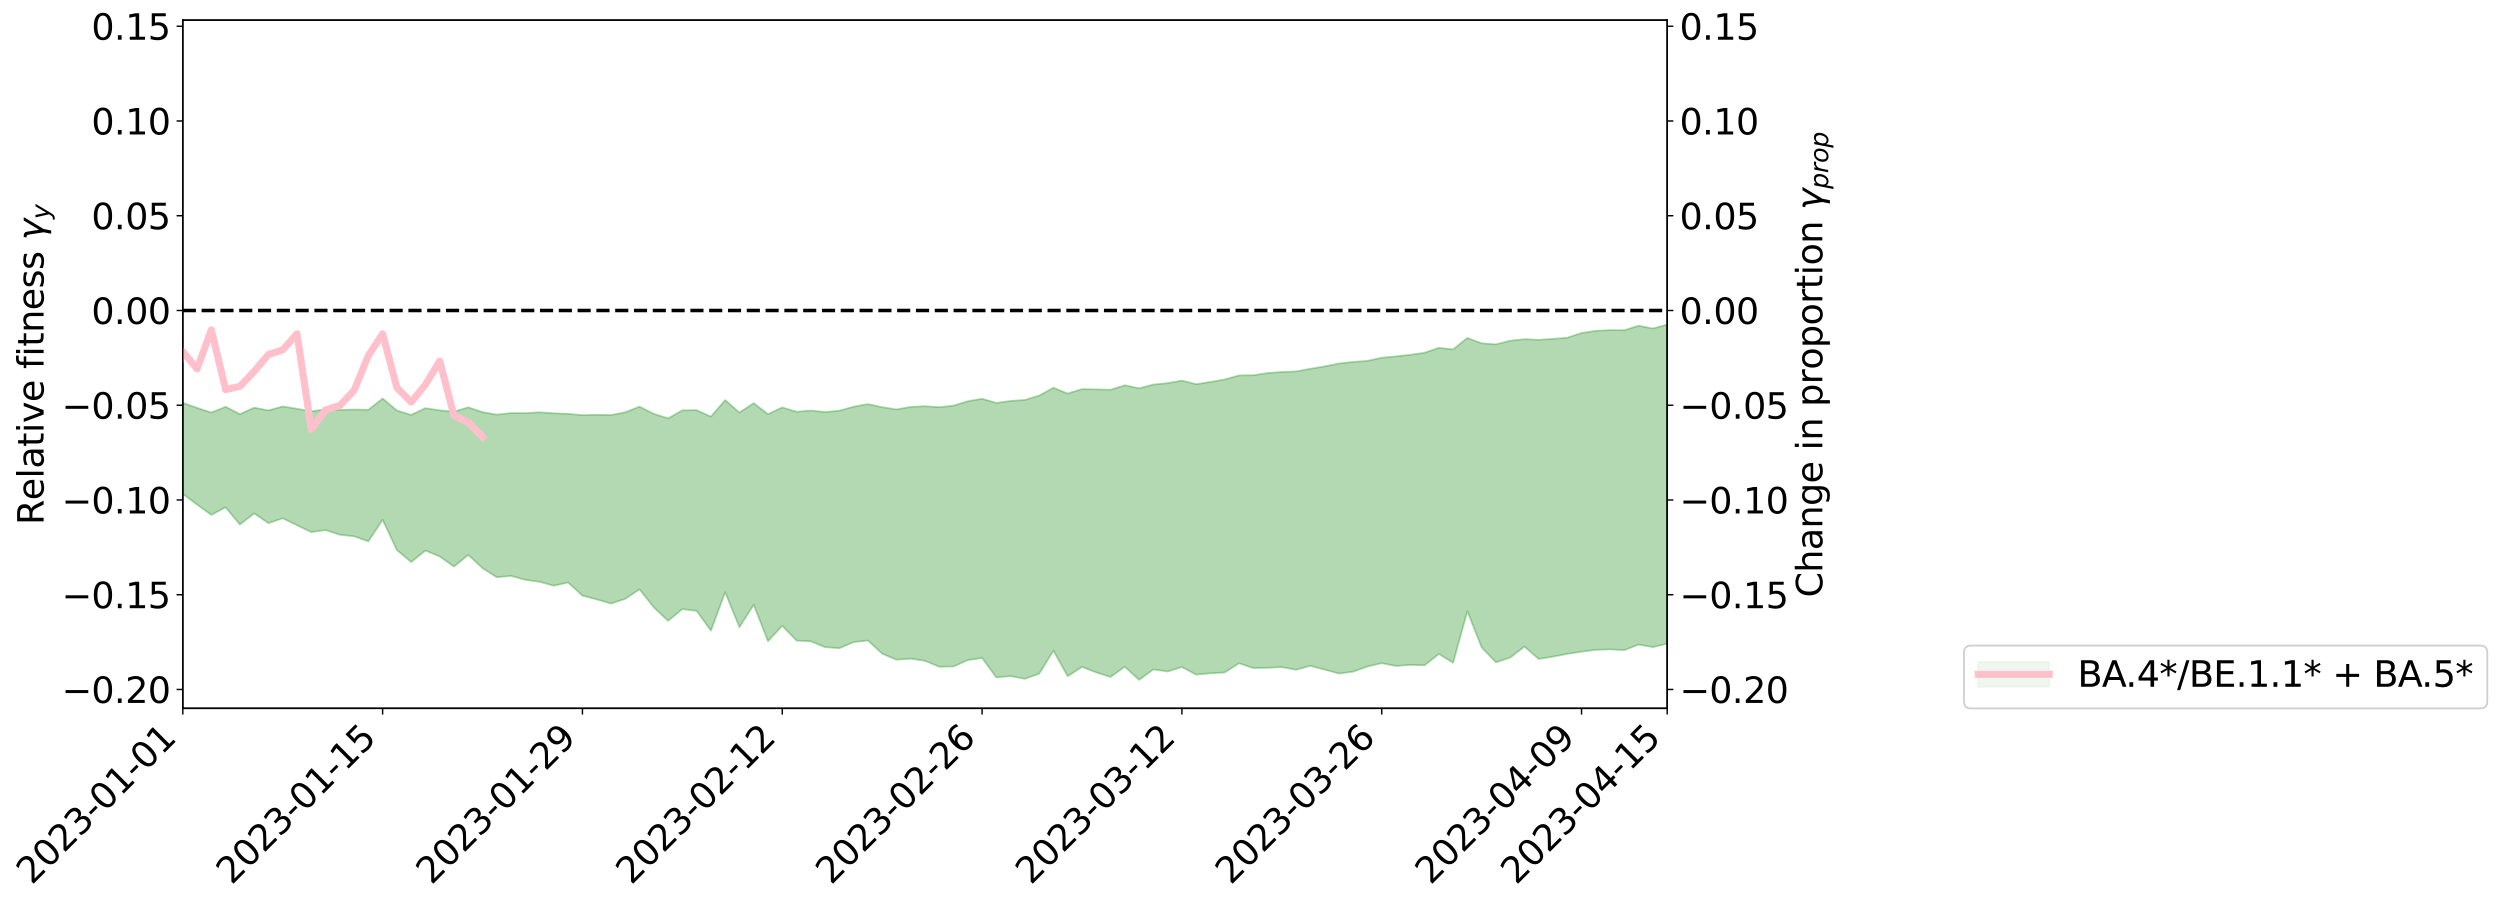 <?xml version="1.0" encoding="utf-8" standalone="no"?>
<!DOCTYPE svg PUBLIC "-//W3C//DTD SVG 1.1//EN"
  "http://www.w3.org/Graphics/SVG/1.1/DTD/svg11.dtd">
<svg xmlns:xlink="http://www.w3.org/1999/xlink" width="1409.675pt" height="509.479pt" viewBox="0 0 1409.675 509.479" xmlns="http://www.w3.org/2000/svg" version="1.1">
 <defs>
  <style type="text/css">*{stroke-linejoin: round; stroke-linecap: butt}</style>
 </defs>
 <g id="figure_1">
  <g id="patch_1">
   <path d="M 0 509.479 
L 1409.675 509.479 
L 1409.675 -0 
L 0 -0 
z
" style="fill: #ffffff"/>
  </g>
  <g id="axes_1">
   <g id="patch_2">
    <path d="M 103.075 399.405 
L 940.075 399.405 
L 940.075 11.325 
L 103.075 11.325 
z
" style="fill: #ffffff"/>
   </g>
   <g id="PolyCollection_1">
    <path d="M -4315.319 175.016 
L -4315.319 175.027 
L -4307.271 174.968 
L -4299.223 174.911 
L -4291.175 174.858 
L -4283.127 174.813 
L -4275.079 174.77 
L -4267.031 174.718 
L -4258.983 174.665 
L -4250.935 174.622 
L -4242.887 174.579 
L -4234.839 174.535 
L -4226.791 174.486 
L -4218.742 174.436 
L -4210.694 174.376 
L -4202.646 174.324 
L -4194.598 174.263 
L -4186.55 174.198 
L -4178.502 174.132 
L -4170.454 174.064 
L -4162.406 173.996 
L -4154.358 173.922 
L -4146.31 173.848 
L -4138.262 173.773 
L -4130.214 173.69 
L -4122.166 173.61 
L -4114.117 173.528 
L -4106.069 173.445 
L -4098.021 173.351 
L -4089.973 173.252 
L -4081.925 173.17 
L -4073.877 173.07 
L -4065.829 172.967 
L -4057.781 172.861 
L -4049.733 172.751 
L -4041.685 172.629 
L -4033.637 172.516 
L -4025.589 172.39 
L -4017.541 172.254 
L -4009.492 172.118 
L -4001.444 171.971 
L -3993.396 171.81 
L -3985.348 171.638 
L -3977.3 171.454 
L -3969.252 171.261 
L -3961.204 171.051 
L -3953.156 170.841 
L -3945.108 170.61 
L -3937.06 170.385 
L -3929.012 170.127 
L -3920.964 169.857 
L -3912.916 169.593 
L -3904.867 169.306 
L -3896.819 168.997 
L -3888.771 168.688 
L -3880.723 168.369 
L -3872.675 168.03 
L -3864.627 167.682 
L -3856.579 167.329 
L -3848.531 166.958 
L -3840.483 166.582 
L -3832.435 166.207 
L -3824.387 165.82 
L -3816.339 165.434 
L -3808.291 165.048 
L -3800.242 164.647 
L -3792.194 164.236 
L -3784.146 163.828 
L -3776.098 163.419 
L -3768.05 163.014 
L -3760.002 162.598 
L -3751.954 162.189 
L -3743.906 161.775 
L -3735.858 161.397 
L -3727.81 160.969 
L -3719.762 160.58 
L -3711.714 160.186 
L -3703.666 159.805 
L -3695.617 159.429 
L -3687.569 159.061 
L -3679.521 158.693 
L -3671.473 158.335 
L -3663.425 157.994 
L -3655.377 157.652 
L -3647.329 157.327 
L -3639.281 156.995 
L -3631.233 156.658 
L -3623.185 156.338 
L -3615.137 156.013 
L -3607.089 155.696 
L -3599.041 155.377 
L -3590.992 155.058 
L -3582.944 154.739 
L -3574.896 154.43 
L -3566.848 154.115 
L -3558.8 153.81 
L -3550.752 153.493 
L -3542.704 153.152 
L -3534.656 152.82 
L -3526.608 152.489 
L -3518.56 152.153 
L -3510.512 151.815 
L -3502.464 151.47 
L -3494.416 151.14 
L -3486.367 150.798 
L -3478.319 150.449 
L -3470.271 150.099 
L -3462.223 149.749 
L -3454.175 149.427 
L -3446.127 149.06 
L -3438.079 148.704 
L -3430.031 148.355 
L -3421.983 147.998 
L -3413.935 147.634 
L -3405.887 147.249 
L -3397.839 146.858 
L -3389.791 146.475 
L -3381.742 146.077 
L -3373.694 145.678 
L -3365.646 145.245 
L -3357.598 144.844 
L -3349.55 144.364 
L -3341.502 143.886 
L -3333.454 143.417 
L -3325.406 142.922 
L -3317.358 142.407 
L -3309.31 141.857 
L -3301.262 141.329 
L -3293.214 140.721 
L -3285.166 140.177 
L -3277.117 139.548 
L -3269.069 138.939 
L -3261.021 138.353 
L -3252.973 137.76 
L -3244.925 137.16 
L -3236.877 136.632 
L -3228.829 135.96 
L -3220.781 135.4 
L -3212.733 134.897 
L -3204.685 134.334 
L -3196.637 133.749 
L -3188.589 133.09 
L -3180.541 132.482 
L -3172.492 131.976 
L -3164.444 131.121 
L -3156.396 130.434 
L -3148.348 129.715 
L -3140.3 128.949 
L -3132.252 128.055 
L -3124.204 127.176 
L -3116.156 126.496 
L -3108.108 125.66 
L -3100.06 124.245 
L -3092.012 123.015 
L -3083.964 122.058 
L -3075.916 120.828 
L -3067.867 119.634 
L -3059.819 118.671 
L -3051.771 117.184 
L -3043.723 115.577 
L -3035.675 114.398 
L -3027.627 113.554 
L -3019.579 112.099 
L -3011.531 111.317 
L -3003.483 110.292 
L -2995.435 109.001 
L -2987.387 108.849 
L -2979.339 109.319 
L -2971.291 110.347 
L -2963.242 109.019 
L -2955.194 111.397 
L -2947.146 111.917 
L -2939.098 108.654 
L -2931.05 109.424 
L -2923.002 111.025 
L -2914.954 110.193 
L -2906.906 110.135 
L -2898.858 116.411 
L -2890.81 125.196 
L -2882.762 129.701 
L -2874.714 120.125 
L -2866.666 125.004 
L -2858.617 131.533 
L -2850.569 131.426 
L -2842.521 144.405 
L -2834.473 142.578 
L -2826.425 138.602 
L -2818.377 128.664 
L -2810.329 138.024 
L -2802.281 143.765 
L -2794.233 141.38 
L -2786.185 142.907 
L -2778.137 148.227 
L -2770.089 147.483 
L -2762.041 142.771 
L -2753.992 148.595 
L -2745.944 149.792 
L -2737.896 147.611 
L -2729.848 151.301 
L -2721.8 152.552 
L -2713.752 152.124 
L -2705.704 150.819 
L -2697.656 151.95 
L -2689.608 150.577 
L -2681.56 150.5 
L -2673.512 151.565 
L -2665.464 150.43 
L -2657.416 150.844 
L -2649.367 150.709 
L -2641.319 149.62 
L -2633.271 149.847 
L -2625.223 148.379 
L -2617.175 148.352 
L -2609.127 148.593 
L -2601.079 148.483 
L -2593.031 147.693 
L -2584.983 146.993 
L -2576.935 146.88 
L -2568.887 146.146 
L -2560.839 145.976 
L -2552.791 145.846 
L -2544.742 144.867 
L -2536.694 145.315 
L -2528.646 144.63 
L -2520.598 144.398 
L -2512.55 144.415 
L -2504.502 143.78 
L -2496.454 143.669 
L -2488.406 143.937 
L -2480.358 144.301 
L -2472.31 143.329 
L -2464.262 143.25 
L -2456.214 142.903 
L -2448.166 144.823 
L -2440.117 145.007 
L -2432.069 145.87 
L -2424.021 144.266 
L -2415.973 143.374 
L -2407.925 143.867 
L -2399.877 145.404 
L -2391.829 145.817 
L -2383.781 143.935 
L -2375.733 145.944 
L -2367.685 145.76 
L -2359.637 145.765 
L -2351.589 145.077 
L -2343.541 146.141 
L -2335.492 146.003 
L -2327.444 146.784 
L -2319.396 146.462 
L -2311.348 146.364 
L -2303.3 145.888 
L -2295.252 145.869 
L -2287.204 145.872 
L -2279.156 145.789 
L -2271.108 146.176 
L -2263.06 146.164 
L -2255.012 146.153 
L -2246.964 145.247 
L -2238.916 144.715 
L -2230.867 144.775 
L -2222.819 144.13 
L -2214.771 144.451 
L -2206.723 144.014 
L -2198.675 143.107 
L -2190.627 142.218 
L -2182.579 141.798 
L -2174.531 140.82 
L -2166.483 140.37 
L -2158.435 139.597 
L -2150.387 138.901 
L -2142.339 138.16 
L -2134.291 137.362 
L -2126.242 136.384 
L -2118.194 135.632 
L -2110.146 134.579 
L -2102.098 133.318 
L -2094.05 132.155 
L -2086.002 131.648 
L -2077.954 130.859 
L -2069.906 129.761 
L -2061.858 128.983 
L -2053.81 127.724 
L -2045.762 125.924 
L -2037.714 125.428 
L -2029.666 124.416 
L -2021.617 123.696 
L -2013.569 122.691 
L -2005.521 121.263 
L -1997.473 120.304 
L -1989.425 119.164 
L -1981.377 117.466 
L -1973.329 116.746 
L -1965.281 115.246 
L -1957.233 114.391 
L -1949.185 112.873 
L -1941.137 110.977 
L -1933.089 109.81 
L -1925.041 108.807 
L -1916.992 106.966 
L -1908.944 105.795 
L -1900.896 104.351 
L -1892.848 103.317 
L -1884.8 101.639 
L -1876.752 100.117 
L -1868.704 100.685 
L -1860.656 97.298 
L -1852.608 97.537 
L -1844.56 95.786 
L -1836.512 95.141 
L -1828.464 93.751 
L -1820.416 92.526 
L -1812.367 91.327 
L -1804.319 90.076 
L -1796.271 89.449 
L -1788.223 88.444 
L -1780.175 90.423 
L -1772.127 86.016 
L -1764.079 85.665 
L -1756.031 90.288 
L -1747.983 85.506 
L -1739.935 87.127 
L -1731.887 87.407 
L -1723.839 84.81 
L -1715.791 85.995 
L -1707.742 89.675 
L -1699.694 88.193 
L -1691.646 88.469 
L -1683.598 90.833 
L -1675.55 91.726 
L -1667.502 93.217 
L -1659.454 96.422 
L -1651.406 99.816 
L -1643.358 107.528 
L -1635.31 106.557 
L -1627.262 111.091 
L -1619.214 114.373 
L -1611.166 116.938 
L -1603.117 121.012 
L -1595.069 124.106 
L -1587.021 119.644 
L -1578.973 124.018 
L -1570.925 130.379 
L -1562.877 133.662 
L -1554.829 134.697 
L -1546.781 142.05 
L -1538.733 143.411 
L -1530.685 145.348 
L -1522.637 145.25 
L -1514.589 151.417 
L -1506.541 149.49 
L -1498.492 148.41 
L -1490.444 153.485 
L -1482.396 158.128 
L -1474.348 156.706 
L -1466.3 159.415 
L -1458.252 160.566 
L -1450.204 160.61 
L -1442.156 160.043 
L -1434.108 161.229 
L -1426.06 162.019 
L -1418.012 166.575 
L -1409.964 163.728 
L -1401.916 167.861 
L -1393.867 167.199 
L -1385.819 166.836 
L -1377.771 168.675 
L -1369.723 169.383 
L -1361.675 167.921 
L -1353.627 169.053 
L -1345.579 168.713 
L -1337.531 171.387 
L -1329.483 170.784 
L -1321.435 170.655 
L -1313.387 171.059 
L -1305.339 171.794 
L -1297.291 171.809 
L -1289.242 171.173 
L -1281.194 172.07 
L -1273.146 170.415 
L -1265.098 171.141 
L -1257.05 174.231 
L -1249.002 174.525 
L -1240.954 173.75 
L -1232.906 173.391 
L -1224.858 174.103 
L -1216.81 172.716 
L -1208.762 173.994 
L -1200.714 174.724 
L -1192.666 175.034 
L -1184.617 174.967 
L -1176.569 174.2 
L -1168.521 175.971 
L -1160.473 175.923 
L -1152.425 176.554 
L -1144.377 176.676 
L -1136.329 177.379 
L -1128.281 177.253 
L -1120.233 176.107 
L -1112.185 176.265 
L -1104.137 175.889 
L -1096.089 174.272 
L -1088.041 176.498 
L -1079.992 174.806 
L -1071.944 176.334 
L -1063.896 176.773 
L -1055.848 177.531 
L -1047.8 176.806 
L -1039.752 177.265 
L -1031.704 178.216 
L -1023.656 175.714 
L -1015.608 177.514 
L -1007.56 177.438 
L -999.512 178.725 
L -991.464 177.633 
L -983.416 178.868 
L -975.367 178.99 
L -967.319 177.516 
L -959.271 177.367 
L -951.223 177.473 
L -943.175 177.645 
L -935.127 177.529 
L -927.079 178.012 
L -919.031 178.055 
L -910.983 178.13 
L -902.935 178.673 
L -894.887 177.991 
L -886.839 179.697 
L -878.791 180.356 
L -870.742 180.072 
L -862.694 179.91 
L -854.646 179.194 
L -846.598 181.171 
L -838.55 181.809 
L -830.502 181.859 
L -822.454 181.594 
L -814.406 181.553 
L -806.358 181.543 
L -798.31 182.16 
L -790.262 182.308 
L -782.214 182.973 
L -774.166 182.541 
L -766.117 182.056 
L -758.069 184.018 
L -750.021 183.429 
L -741.973 183.715 
L -733.925 185.23 
L -725.877 183.124 
L -717.829 184.092 
L -709.781 185.302 
L -701.733 184.433 
L -693.685 186.477 
L -685.637 185.804 
L -677.589 185.028 
L -669.541 187.151 
L -661.492 188.162 
L -653.444 187.554 
L -645.396 188.514 
L -637.348 188.553 
L -629.3 192.27 
L -621.252 192.217 
L -613.204 193.116 
L -605.156 191.78 
L -597.108 191.497 
L -589.06 194.172 
L -581.012 196.839 
L -572.964 196.407 
L -564.916 196.199 
L -556.867 195.235 
L -548.819 196.329 
L -540.771 198.033 
L -532.723 197.363 
L -524.675 197.131 
L -516.627 200.183 
L -508.579 199.245 
L -500.531 202.014 
L -492.483 202.663 
L -484.435 199.725 
L -476.387 200.35 
L -468.339 200.124 
L -460.291 201.937 
L -452.242 204.127 
L -444.194 207.874 
L -436.146 209.093 
L -428.098 209.405 
L -420.05 213.169 
L -412.002 219.475 
L -403.954 212.359 
L -395.906 210.358 
L -387.858 212.312 
L -379.81 214.922 
L -371.762 216.035 
L -363.714 214.708 
L -355.666 220.148 
L -347.617 222.808 
L -339.569 218.481 
L -331.521 223.023 
L -323.473 222.022 
L -315.425 222.011 
L -307.377 226.426 
L -299.329 227.275 
L -291.281 230.464 
L -283.233 229.173 
L -275.185 226.883 
L -267.137 230.803 
L -259.089 231.266 
L -251.041 235.275 
L -242.992 234.049 
L -234.944 238.929 
L -226.896 236.701 
L -218.848 239.032 
L -210.8 239.143 
L -202.752 242.199 
L -194.704 238.07 
L -186.656 243.463 
L -178.608 245.193 
L -170.56 248.571 
L -162.512 249.64 
L -154.464 252.049 
L -146.416 251.017 
L -138.367 253.968 
L -130.319 258.299 
L -122.271 256.857 
L -114.223 254.359 
L -106.175 257.38 
L -98.127 260.046 
L -90.079 256.756 
L -82.031 255.856 
L -73.983 263.581 
L -65.935 267.342 
L -57.887 259.476 
L -49.839 262.795 
L -41.791 264.275 
L -33.742 265.024 
L -25.694 269.5 
L -17.646 268.744 
L -9.598 267.19 
L -1.55 270.367 
L 6.498 271.851 
L 14.546 267.811 
L 22.594 268.738 
L 30.642 268.538 
L 38.69 278.356 
L 46.738 284.196 
L 54.786 283.781 
L 62.834 277.134 
L 70.883 276.082 
L 78.931 277.568 
L 86.979 276.883 
L 95.027 285.131 
L 103.075 278.492 
L 111.123 284.544 
L 119.171 290.327 
L 127.219 286.085 
L 135.267 295.757 
L 143.315 289.485 
L 151.363 294.997 
L 159.411 292.252 
L 167.459 296.152 
L 175.508 300.054 
L 183.556 298.9 
L 191.604 301.532 
L 199.652 302.4 
L 207.7 305.26 
L 215.748 293.064 
L 223.796 310.169 
L 231.844 316.918 
L 239.892 310.464 
L 247.94 313.782 
L 255.988 319.468 
L 264.036 312.894 
L 272.084 320.366 
L 280.133 325.514 
L 288.181 324.746 
L 296.229 326.938 
L 304.277 328.094 
L 312.325 330.271 
L 320.373 328.465 
L 328.421 335.878 
L 336.469 337.992 
L 344.517 340.328 
L 352.565 337.674 
L 360.613 332.288 
L 368.661 342.496 
L 376.709 350.079 
L 384.758 343.465 
L 392.806 344.439 
L 400.854 355.615 
L 408.902 333.917 
L 416.95 353.638 
L 424.998 340.998 
L 433.046 361.542 
L 441.094 352.848 
L 449.142 361.203 
L 457.19 361.63 
L 465.238 364.921 
L 473.286 365.522 
L 481.334 362.071 
L 489.383 361.15 
L 497.431 368.598 
L 505.479 372.003 
L 513.527 371.399 
L 521.575 372.615 
L 529.623 375.969 
L 537.671 375.822 
L 545.719 372.239 
L 553.767 370.992 
L 561.815 381.971 
L 569.863 381.232 
L 577.911 382.764 
L 585.959 379.876 
L 594.008 366.901 
L 602.056 381.331 
L 610.104 376.048 
L 618.152 379.173 
L 626.2 381.731 
L 634.248 375.96 
L 642.296 383.385 
L 650.344 377.464 
L 658.392 378.635 
L 666.44 376.126 
L 674.488 380.406 
L 682.536 379.652 
L 690.584 379.199 
L 698.633 373.988 
L 706.681 376.72 
L 714.729 376.556 
L 722.777 376.177 
L 730.825 377.667 
L 738.873 375.437 
L 746.921 377.586 
L 754.969 379.795 
L 763.017 378.722 
L 771.065 375.823 
L 779.113 373.954 
L 787.161 375.531 
L 795.209 374.907 
L 803.258 375.151 
L 811.306 368.758 
L 819.354 373.706 
L 827.402 344.645 
L 835.45 365.043 
L 843.498 373.462 
L 851.546 370.825 
L 859.594 364.586 
L 867.642 371.599 
L 875.69 370.258 
L 883.738 368.707 
L 891.786 367.478 
L 899.834 366.424 
L 907.883 366.174 
L 915.931 366.593 
L 923.979 363.451 
L 932.027 364.878 
L 940.075 362.956 
L 940.075 183.011 
L 940.075 183.011 
L 932.027 185.233 
L 923.979 183.655 
L 915.931 186.202 
L 907.883 186.132 
L 899.834 186.533 
L 891.786 187.765 
L 883.738 190.419 
L 875.69 191.08 
L 867.642 191.607 
L 859.594 191.24 
L 851.546 192.132 
L 843.498 194.171 
L 835.45 193.581 
L 827.402 190.538 
L 819.354 197.021 
L 811.306 196.125 
L 803.258 198.891 
L 795.209 200.059 
L 787.161 200.948 
L 779.113 201.713 
L 771.065 203.48 
L 763.017 204.087 
L 754.969 204.976 
L 746.921 206.608 
L 738.873 207.933 
L 730.825 209.439 
L 722.777 209.757 
L 714.729 210.336 
L 706.681 211.585 
L 698.633 211.688 
L 690.584 213.968 
L 682.536 215.379 
L 674.488 216.607 
L 666.44 214.608 
L 658.392 216.037 
L 650.344 216.827 
L 642.296 218.953 
L 634.248 217.238 
L 626.2 219.758 
L 618.152 219.561 
L 610.104 219.4 
L 602.056 221.907 
L 594.008 218.661 
L 585.959 223.045 
L 577.911 225.508 
L 569.863 226.06 
L 561.815 227.189 
L 553.767 224.837 
L 545.719 226.231 
L 537.671 228.717 
L 529.623 229.591 
L 521.575 229.064 
L 513.527 229.427 
L 505.479 230.868 
L 497.431 229.601 
L 489.383 227.851 
L 481.334 229.327 
L 473.286 231.567 
L 465.238 232.355 
L 457.19 231.474 
L 449.142 232.18 
L 441.094 229.741 
L 433.046 233.502 
L 424.998 227.338 
L 416.95 232.643 
L 408.902 225.602 
L 400.854 234.943 
L 392.806 231.257 
L 384.758 231.363 
L 376.709 235.889 
L 368.661 233.362 
L 360.613 229.306 
L 352.565 232.469 
L 344.517 234.016 
L 336.469 233.881 
L 328.421 234.072 
L 320.373 233.372 
L 312.325 233.042 
L 304.277 232.468 
L 296.229 232.946 
L 288.181 232.893 
L 280.133 233.809 
L 272.084 232.383 
L 264.036 229.684 
L 255.988 232.119 
L 247.94 231.373 
L 239.892 230.135 
L 231.844 233.978 
L 223.796 231.444 
L 215.748 224.732 
L 207.7 231.051 
L 199.652 230.928 
L 191.604 231.118 
L 183.556 230.776 
L 175.508 231.967 
L 167.459 230.491 
L 159.411 229.19 
L 151.363 231.403 
L 143.315 229.899 
L 135.267 233.514 
L 127.219 229.373 
L 119.171 232.622 
L 111.123 229.994 
L 103.075 227.153 
L 95.027 231.539 
L 86.979 227.996 
L 78.931 228.728 
L 70.883 228.529 
L 62.834 229.635 
L 54.786 234.059 
L 46.738 234.684 
L 38.69 232.025 
L 30.642 227.725 
L 22.594 228.43 
L 14.546 227.894 
L 6.498 230.53 
L -1.55 230.514 
L -9.598 229.316 
L -17.646 230.641 
L -25.694 231.948 
L -33.742 229.885 
L -41.791 229.638 
L -49.839 229.461 
L -57.887 227.882 
L -65.935 232.487 
L -73.983 231.585 
L -82.031 227.053 
L -90.079 227.597 
L -98.127 230.377 
L -106.175 229.406 
L -114.223 227.892 
L -122.271 229.309 
L -130.319 230.091 
L -138.367 228.87 
L -146.416 227.127 
L -154.464 227.959 
L -162.512 228.225 
L -170.56 226.795 
L -178.608 225.446 
L -186.656 224.338 
L -194.704 221.291 
L -202.752 224.545 
L -210.8 222.686 
L -218.848 222.72 
L -226.896 221.028 
L -234.944 223.357 
L -242.992 220.505 
L -251.041 221.204 
L -259.089 218.914 
L -267.137 218.744 
L -275.185 216.155 
L -283.233 219.164 
L -291.281 219.448 
L -299.329 216.663 
L -307.377 216.917 
L -315.425 213.611 
L -323.473 213.46 
L -331.521 215.539 
L -339.569 211.846 
L -347.617 216.026 
L -355.666 213.573 
L -363.714 209.827 
L -371.762 210.774 
L -379.81 210.322 
L -387.858 208.367 
L -395.906 206.379 
L -403.954 208.193 
L -412.002 213.809 
L -420.05 208.651 
L -428.098 205.677 
L -436.146 205.584 
L -444.194 204.372 
L -452.242 201.066 
L -460.291 198.92 
L -468.339 196.659 
L -476.387 197.61 
L -484.435 196.984 
L -492.483 199.547 
L -500.531 198.888 
L -508.579 196.363 
L -516.627 197.194 
L -524.675 194.364 
L -532.723 194.625 
L -540.771 195.066 
L -548.819 193.661 
L -556.867 192.49 
L -564.916 193.354 
L -572.964 193.493 
L -581.012 193.765 
L -589.06 191.506 
L -597.108 189.072 
L -605.156 189.252 
L -613.204 190.117 
L -621.252 189.386 
L -629.3 189.575 
L -637.348 186.324 
L -645.396 186.338 
L -653.444 185.338 
L -661.492 185.589 
L -669.541 184.313 
L -677.589 182.791 
L -685.637 183.863 
L -693.685 184.173 
L -701.733 182.191 
L -709.781 183.14 
L -717.829 181.378 
L -725.877 181.344 
L -733.925 183.144 
L -741.973 181.806 
L -750.021 181.721 
L -758.069 182.181 
L -766.117 180.53 
L -774.166 180.817 
L -782.214 181.352 
L -790.262 180.786 
L -798.31 180.748 
L -806.358 180.285 
L -814.406 180.283 
L -822.454 180.267 
L -830.502 180.479 
L -838.55 180.421 
L -846.598 179.958 
L -854.646 176.956 
L -862.694 178.753 
L -870.742 178.928 
L -878.791 179.074 
L -886.839 178.096 
L -894.887 177.14 
L -902.935 177.772 
L -910.983 177.359 
L -919.031 177.47 
L -927.079 177.313 
L -935.127 177.084 
L -943.175 176.618 
L -951.223 176.781 
L -959.271 176.861 
L -967.319 177.097 
L -975.367 178.246 
L -983.416 178.065 
L -991.464 177.083 
L -999.512 178.033 
L -1007.56 176.914 
L -1015.608 176.913 
L -1023.656 174.72 
L -1031.704 177.54 
L -1039.752 176.755 
L -1047.8 176.221 
L -1055.848 177.072 
L -1063.896 176.177 
L -1071.944 175.682 
L -1079.992 174.327 
L -1088.041 176.145 
L -1096.089 173.328 
L -1104.137 175.464 
L -1112.185 175.661 
L -1120.233 175.472 
L -1128.281 176.618 
L -1136.329 176.436 
L -1144.377 176.154 
L -1152.425 175.799 
L -1160.473 175.384 
L -1168.521 175.397 
L -1176.569 173.627 
L -1184.617 174.195 
L -1192.666 174.117 
L -1200.714 173.842 
L -1208.762 173.12 
L -1216.81 171.438 
L -1224.858 173.283 
L -1232.906 172.415 
L -1240.954 172.535 
L -1249.002 173.622 
L -1257.05 173.569 
L -1265.098 169.743 
L -1273.146 168.555 
L -1281.194 170.734 
L -1289.242 169.401 
L -1297.291 170.395 
L -1305.339 170.493 
L -1313.387 169.488 
L -1321.435 168.384 
L -1329.483 168.92 
L -1337.531 169.829 
L -1345.579 166.648 
L -1353.627 166.885 
L -1361.675 165.281 
L -1369.723 167.43 
L -1377.771 165.826 
L -1385.819 163.847 
L -1393.867 164.213 
L -1401.916 165.33 
L -1409.964 159.934 
L -1418.012 163.435 
L -1426.06 157.596 
L -1434.108 156.374 
L -1442.156 154.737 
L -1450.204 155.119 
L -1458.252 155.175 
L -1466.3 153.945 
L -1474.348 150.162 
L -1482.396 151.145 
L -1490.444 145.964 
L -1498.492 138.073 
L -1506.541 139.742 
L -1514.589 142.803 
L -1522.637 133.875 
L -1530.685 134.765 
L -1538.733 131.855 
L -1546.781 130.446 
L -1554.829 119.966 
L -1562.877 118.037 
L -1570.925 114.199 
L -1578.973 106.405 
L -1587.021 99.555 
L -1595.069 106.008 
L -1603.117 101.675 
L -1611.166 96.375 
L -1619.214 93.7 
L -1627.262 89.684 
L -1635.31 83.803 
L -1643.358 85.408 
L -1651.406 75.955 
L -1659.454 71.145 
L -1667.502 68.172 
L -1675.55 66.723 
L -1683.598 66.427 
L -1691.646 64.682 
L -1699.694 65.688 
L -1707.742 67.686 
L -1715.791 63.532 
L -1723.839 63.005 
L -1731.887 67.104 
L -1739.935 67.455 
L -1747.983 65.92 
L -1756.031 72.988 
L -1764.079 67.368 
L -1772.127 68.855 
L -1780.175 74.683 
L -1788.223 72.892 
L -1796.271 74.819 
L -1804.319 76.066 
L -1812.367 78.25 
L -1820.416 80.113 
L -1828.464 82.043 
L -1836.512 84.181 
L -1844.56 85.311 
L -1852.608 87.959 
L -1860.656 88.112 
L -1868.704 92.359 
L -1876.752 92.033 
L -1884.8 94.093 
L -1892.848 96.459 
L -1900.896 97.909 
L -1908.944 99.991 
L -1916.992 101.54 
L -1925.041 103.973 
L -1933.089 105.289 
L -1941.137 106.866 
L -1949.185 109.181 
L -1957.233 110.737 
L -1965.281 111.414 
L -1973.329 112.688 
L -1981.377 113.313 
L -1989.425 114.748 
L -1997.473 115.682 
L -2005.521 116.408 
L -2013.569 117.632 
L -2021.617 118.479 
L -2029.666 119.036 
L -2037.714 119.822 
L -2045.762 120.081 
L -2053.81 121.637 
L -2061.858 122.655 
L -2069.906 123.336 
L -2077.954 124.223 
L -2086.002 124.591 
L -2094.05 125.252 
L -2102.098 126.157 
L -2110.146 127.223 
L -2118.194 128.077 
L -2126.242 128.786 
L -2134.291 129.441 
L -2142.339 130.316 
L -2150.387 130.988 
L -2158.435 131.593 
L -2166.483 132.301 
L -2174.531 132.706 
L -2182.579 133.624 
L -2190.627 134.066 
L -2198.675 135.045 
L -2206.723 135.967 
L -2214.771 136.365 
L -2222.819 135.974 
L -2230.867 136.67 
L -2238.916 136.681 
L -2246.964 137.268 
L -2255.012 138.178 
L -2263.06 138.309 
L -2271.108 138.403 
L -2279.156 137.94 
L -2287.204 137.871 
L -2295.252 137.828 
L -2303.3 137.797 
L -2311.348 138.314 
L -2319.396 138.45 
L -2327.444 138.497 
L -2335.492 137.556 
L -2343.541 137.626 
L -2351.589 136.484 
L -2359.637 137.312 
L -2367.685 137.152 
L -2375.733 137.651 
L -2383.781 135.435 
L -2391.829 137.459 
L -2399.877 136.998 
L -2407.925 135.638 
L -2415.973 135.072 
L -2424.021 136.009 
L -2432.069 137.891 
L -2440.117 136.886 
L -2448.166 136.66 
L -2456.214 134.412 
L -2464.262 134.42 
L -2472.31 134.778 
L -2480.358 135.895 
L -2488.406 135.426 
L -2496.454 135.045 
L -2504.502 135.119 
L -2512.55 135.813 
L -2520.598 135.611 
L -2528.646 135.935 
L -2536.694 136.719 
L -2544.742 136.1 
L -2552.791 137.193 
L -2560.839 137.315 
L -2568.887 137.475 
L -2576.935 138.275 
L -2584.983 138.341 
L -2593.031 139.201 
L -2601.079 140.131 
L -2609.127 140.252 
L -2617.175 140.01 
L -2625.223 139.868 
L -2633.271 141.681 
L -2641.319 141.44 
L -2649.367 142.749 
L -2657.416 142.9 
L -2665.464 142.611 
L -2673.512 143.691 
L -2681.56 142.707 
L -2689.608 142.931 
L -2697.656 144.399 
L -2705.704 143.437 
L -2713.752 144.902 
L -2721.8 145.318 
L -2729.848 144.274 
L -2737.896 140.712 
L -2745.944 142.996 
L -2753.992 141.821 
L -2762.041 136.551 
L -2770.089 141.006 
L -2778.137 141.893 
L -2786.185 137.063 
L -2794.233 135.612 
L -2802.281 138.144 
L -2810.329 132.706 
L -2818.377 123.094 
L -2826.425 133.524 
L -2834.473 137.409 
L -2842.521 139.345 
L -2850.569 126.534 
L -2858.617 126.76 
L -2866.666 120.13 
L -2874.714 115.111 
L -2882.762 125.268 
L -2890.81 120.715 
L -2898.858 111.7 
L -2906.906 105.303 
L -2914.954 105.535 
L -2923.002 106.575 
L -2931.05 105.066 
L -2939.098 104.419 
L -2947.146 107.986 
L -2955.194 107.572 
L -2963.242 105.252 
L -2971.291 106.769 
L -2979.339 105.849 
L -2987.387 105.505 
L -2995.435 105.836 
L -3003.483 107.286 
L -3011.531 108.28 
L -3019.579 108.956 
L -3027.627 110.344 
L -3035.675 111.074 
L -3043.723 112.181 
L -3051.771 113.786 
L -3059.819 115.203 
L -3067.867 116.104 
L -3075.916 117.24 
L -3083.964 118.456 
L -3092.012 119.314 
L -3100.06 120.54 
L -3108.108 121.979 
L -3116.156 122.786 
L -3124.204 123.389 
L -3132.252 124.272 
L -3140.3 125.136 
L -3148.348 125.913 
L -3156.396 126.639 
L -3164.444 127.322 
L -3172.492 128.259 
L -3180.541 128.686 
L -3188.589 129.321 
L -3196.637 129.987 
L -3204.685 130.589 
L -3212.733 131.163 
L -3220.781 131.64 
L -3228.829 132.178 
L -3236.877 132.917 
L -3244.925 133.406 
L -3252.973 134.011 
L -3261.021 134.588 
L -3269.069 135.185 
L -3277.117 135.797 
L -3285.166 136.438 
L -3293.214 136.978 
L -3301.262 137.608 
L -3309.31 138.159 
L -3317.358 138.738 
L -3325.406 139.256 
L -3333.454 139.767 
L -3341.502 140.256 
L -3349.55 140.761 
L -3357.598 141.3 
L -3365.646 141.701 
L -3373.694 142.205 
L -3381.742 142.638 
L -3389.791 143.076 
L -3397.839 143.489 
L -3405.887 143.95 
L -3413.935 144.39 
L -3421.983 144.808 
L -3430.031 145.228 
L -3438.079 145.638 
L -3446.127 146.065 
L -3454.175 146.529 
L -3462.223 146.882 
L -3470.271 147.307 
L -3478.319 147.736 
L -3486.367 148.166 
L -3494.416 148.584 
L -3502.464 148.975 
L -3510.512 149.405 
L -3518.56 149.826 
L -3526.608 150.246 
L -3534.656 150.661 
L -3542.704 151.084 
L -3550.752 151.517 
L -3558.8 151.92 
L -3566.848 152.31 
L -3574.896 152.713 
L -3582.944 153.108 
L -3590.992 153.507 
L -3599.041 153.905 
L -3607.089 154.303 
L -3615.137 154.697 
L -3623.185 155.09 
L -3631.233 155.472 
L -3639.281 155.879 
L -3647.329 156.273 
L -3655.377 156.644 
L -3663.425 157.034 
L -3671.473 157.42 
L -3679.521 157.821 
L -3687.569 158.227 
L -3695.617 158.628 
L -3703.666 159.036 
L -3711.714 159.449 
L -3719.762 159.875 
L -3727.81 160.292 
L -3735.858 160.753 
L -3743.906 161.154 
L -3751.954 161.596 
L -3760.002 162.031 
L -3768.05 162.472 
L -3776.098 162.882 
L -3784.146 163.3 
L -3792.194 163.722 
L -3800.242 164.148 
L -3808.291 164.564 
L -3816.339 164.963 
L -3824.387 165.365 
L -3832.435 165.77 
L -3840.483 166.162 
L -3848.531 166.561 
L -3856.579 166.952 
L -3864.627 167.323 
L -3872.675 167.69 
L -3880.723 168.048 
L -3888.771 168.384 
L -3896.819 168.709 
L -3904.867 169.039 
L -3912.916 169.339 
L -3920.964 169.615 
L -3929.012 169.901 
L -3937.06 170.173 
L -3945.108 170.406 
L -3953.156 170.648 
L -3961.204 170.865 
L -3969.252 171.087 
L -3977.3 171.285 
L -3985.348 171.477 
L -3993.396 171.654 
L -4001.444 171.82 
L -4009.492 171.969 
L -4017.541 172.106 
L -4025.589 172.246 
L -4033.637 172.375 
L -4041.685 172.489 
L -4049.733 172.617 
L -4057.781 172.728 
L -4065.829 172.836 
L -4073.877 172.941 
L -4081.925 173.044 
L -4089.973 173.124 
L -4098.021 173.229 
L -4106.069 173.329 
L -4114.117 173.413 
L -4122.166 173.499 
L -4130.214 173.582 
L -4138.262 173.669 
L -4146.31 173.747 
L -4154.358 173.824 
L -4162.406 173.903 
L -4170.454 173.974 
L -4178.502 174.046 
L -4186.55 174.116 
L -4194.598 174.188 
L -4202.646 174.256 
L -4210.694 174.309 
L -4218.742 174.379 
L -4226.791 174.434 
L -4234.839 174.489 
L -4242.887 174.537 
L -4250.935 174.587 
L -4258.983 174.635 
L -4267.031 174.7 
L -4275.079 174.758 
L -4283.127 174.805 
L -4291.175 174.851 
L -4299.223 174.902 
L -4307.271 174.957 
L -4315.319 175.016 
z
" clip-path="url(#pf22971a281)" style="fill: #008000; fill-opacity: 0.3; stroke: #008000; stroke-opacity: 0.3"/>
   </g>
   <g id="matplotlib.axis_1">
    <g id="xtick_1">
     <g id="line2d_1">
      <defs>
       <path id="mad69d59525" d="M 0 0 
L 0 3.5 
" style="stroke: #000000; stroke-width: 0.8"/>
      </defs>
      <g>
       <use xlink:href="#mad69d59525" x="103.075" y="399.405" style="stroke: #000000; stroke-width: 0.8"/>
      </g>
     </g>
     <g id="text_1">
      <!-- 2023-01-01 -->
      <g transform="translate(17.946 499.338) rotate(-45) scale(0.2 -0.2)">
       <defs>
        <path id="DejaVuSans-32" d="M 1228 531 
L 3431 531 
L 3431 0 
L 469 0 
L 469 531 
Q 828 903 1448 1529 
Q 2069 2156 2228 2338 
Q 2531 2678 2651 2914 
Q 2772 3150 2772 3378 
Q 2772 3750 2511 3984 
Q 2250 4219 1831 4219 
Q 1534 4219 1204 4116 
Q 875 4013 500 3803 
L 500 4441 
Q 881 4594 1212 4672 
Q 1544 4750 1819 4750 
Q 2544 4750 2975 4387 
Q 3406 4025 3406 3419 
Q 3406 3131 3298 2873 
Q 3191 2616 2906 2266 
Q 2828 2175 2409 1742 
Q 1991 1309 1228 531 
z
" transform="scale(0.016)"/>
        <path id="DejaVuSans-30" d="M 2034 4250 
Q 1547 4250 1301 3770 
Q 1056 3291 1056 2328 
Q 1056 1369 1301 889 
Q 1547 409 2034 409 
Q 2525 409 2770 889 
Q 3016 1369 3016 2328 
Q 3016 3291 2770 3770 
Q 2525 4250 2034 4250 
z
M 2034 4750 
Q 2819 4750 3233 4129 
Q 3647 3509 3647 2328 
Q 3647 1150 3233 529 
Q 2819 -91 2034 -91 
Q 1250 -91 836 529 
Q 422 1150 422 2328 
Q 422 3509 836 4129 
Q 1250 4750 2034 4750 
z
" transform="scale(0.016)"/>
        <path id="DejaVuSans-33" d="M 2597 2516 
Q 3050 2419 3304 2112 
Q 3559 1806 3559 1356 
Q 3559 666 3084 287 
Q 2609 -91 1734 -91 
Q 1441 -91 1130 -33 
Q 819 25 488 141 
L 488 750 
Q 750 597 1062 519 
Q 1375 441 1716 441 
Q 2309 441 2620 675 
Q 2931 909 2931 1356 
Q 2931 1769 2642 2001 
Q 2353 2234 1838 2234 
L 1294 2234 
L 1294 2753 
L 1863 2753 
Q 2328 2753 2575 2939 
Q 2822 3125 2822 3475 
Q 2822 3834 2567 4026 
Q 2313 4219 1838 4219 
Q 1578 4219 1281 4162 
Q 984 4106 628 3988 
L 628 4550 
Q 988 4650 1302 4700 
Q 1616 4750 1894 4750 
Q 2613 4750 3031 4423 
Q 3450 4097 3450 3541 
Q 3450 3153 3228 2886 
Q 3006 2619 2597 2516 
z
" transform="scale(0.016)"/>
        <path id="DejaVuSans-2d" d="M 313 2009 
L 1997 2009 
L 1997 1497 
L 313 1497 
L 313 2009 
z
" transform="scale(0.016)"/>
        <path id="DejaVuSans-31" d="M 794 531 
L 1825 531 
L 1825 4091 
L 703 3866 
L 703 4441 
L 1819 4666 
L 2450 4666 
L 2450 531 
L 3481 531 
L 3481 0 
L 794 0 
L 794 531 
z
" transform="scale(0.016)"/>
       </defs>
       <use xlink:href="#DejaVuSans-32"/>
       <use xlink:href="#DejaVuSans-30" x="63.623"/>
       <use xlink:href="#DejaVuSans-32" x="127.246"/>
       <use xlink:href="#DejaVuSans-33" x="190.869"/>
       <use xlink:href="#DejaVuSans-2d" x="254.492"/>
       <use xlink:href="#DejaVuSans-30" x="290.576"/>
       <use xlink:href="#DejaVuSans-31" x="354.199"/>
       <use xlink:href="#DejaVuSans-2d" x="417.822"/>
       <use xlink:href="#DejaVuSans-30" x="453.906"/>
       <use xlink:href="#DejaVuSans-31" x="517.529"/>
      </g>
     </g>
    </g>
    <g id="xtick_2">
     <g id="line2d_2">
      <g>
       <use xlink:href="#mad69d59525" x="215.748" y="399.405" style="stroke: #000000; stroke-width: 0.8"/>
      </g>
     </g>
     <g id="text_2">
      <!-- 2023-01-15 -->
      <g transform="translate(130.619 499.338) rotate(-45) scale(0.2 -0.2)">
       <defs>
        <path id="DejaVuSans-35" d="M 691 4666 
L 3169 4666 
L 3169 4134 
L 1269 4134 
L 1269 2991 
Q 1406 3038 1543 3061 
Q 1681 3084 1819 3084 
Q 2600 3084 3056 2656 
Q 3513 2228 3513 1497 
Q 3513 744 3044 326 
Q 2575 -91 1722 -91 
Q 1428 -91 1123 -41 
Q 819 9 494 109 
L 494 744 
Q 775 591 1075 516 
Q 1375 441 1709 441 
Q 2250 441 2565 725 
Q 2881 1009 2881 1497 
Q 2881 1984 2565 2268 
Q 2250 2553 1709 2553 
Q 1456 2553 1204 2497 
Q 953 2441 691 2322 
L 691 4666 
z
" transform="scale(0.016)"/>
       </defs>
       <use xlink:href="#DejaVuSans-32"/>
       <use xlink:href="#DejaVuSans-30" x="63.623"/>
       <use xlink:href="#DejaVuSans-32" x="127.246"/>
       <use xlink:href="#DejaVuSans-33" x="190.869"/>
       <use xlink:href="#DejaVuSans-2d" x="254.492"/>
       <use xlink:href="#DejaVuSans-30" x="290.576"/>
       <use xlink:href="#DejaVuSans-31" x="354.199"/>
       <use xlink:href="#DejaVuSans-2d" x="417.822"/>
       <use xlink:href="#DejaVuSans-31" x="453.906"/>
       <use xlink:href="#DejaVuSans-35" x="517.529"/>
      </g>
     </g>
    </g>
    <g id="xtick_3">
     <g id="line2d_3">
      <g>
       <use xlink:href="#mad69d59525" x="328.421" y="399.405" style="stroke: #000000; stroke-width: 0.8"/>
      </g>
     </g>
     <g id="text_3">
      <!-- 2023-01-29 -->
      <g transform="translate(243.292 499.338) rotate(-45) scale(0.2 -0.2)">
       <defs>
        <path id="DejaVuSans-39" d="M 703 97 
L 703 672 
Q 941 559 1184 500 
Q 1428 441 1663 441 
Q 2288 441 2617 861 
Q 2947 1281 2994 2138 
Q 2813 1869 2534 1725 
Q 2256 1581 1919 1581 
Q 1219 1581 811 2004 
Q 403 2428 403 3163 
Q 403 3881 828 4315 
Q 1253 4750 1959 4750 
Q 2769 4750 3195 4129 
Q 3622 3509 3622 2328 
Q 3622 1225 3098 567 
Q 2575 -91 1691 -91 
Q 1453 -91 1209 -44 
Q 966 3 703 97 
z
M 1959 2075 
Q 2384 2075 2632 2365 
Q 2881 2656 2881 3163 
Q 2881 3666 2632 3958 
Q 2384 4250 1959 4250 
Q 1534 4250 1286 3958 
Q 1038 3666 1038 3163 
Q 1038 2656 1286 2365 
Q 1534 2075 1959 2075 
z
" transform="scale(0.016)"/>
       </defs>
       <use xlink:href="#DejaVuSans-32"/>
       <use xlink:href="#DejaVuSans-30" x="63.623"/>
       <use xlink:href="#DejaVuSans-32" x="127.246"/>
       <use xlink:href="#DejaVuSans-33" x="190.869"/>
       <use xlink:href="#DejaVuSans-2d" x="254.492"/>
       <use xlink:href="#DejaVuSans-30" x="290.576"/>
       <use xlink:href="#DejaVuSans-31" x="354.199"/>
       <use xlink:href="#DejaVuSans-2d" x="417.822"/>
       <use xlink:href="#DejaVuSans-32" x="453.906"/>
       <use xlink:href="#DejaVuSans-39" x="517.529"/>
      </g>
     </g>
    </g>
    <g id="xtick_4">
     <g id="line2d_4">
      <g>
       <use xlink:href="#mad69d59525" x="441.094" y="399.405" style="stroke: #000000; stroke-width: 0.8"/>
      </g>
     </g>
     <g id="text_4">
      <!-- 2023-02-12 -->
      <g transform="translate(355.965 499.338) rotate(-45) scale(0.2 -0.2)">
       <use xlink:href="#DejaVuSans-32"/>
       <use xlink:href="#DejaVuSans-30" x="63.623"/>
       <use xlink:href="#DejaVuSans-32" x="127.246"/>
       <use xlink:href="#DejaVuSans-33" x="190.869"/>
       <use xlink:href="#DejaVuSans-2d" x="254.492"/>
       <use xlink:href="#DejaVuSans-30" x="290.576"/>
       <use xlink:href="#DejaVuSans-32" x="354.199"/>
       <use xlink:href="#DejaVuSans-2d" x="417.822"/>
       <use xlink:href="#DejaVuSans-31" x="453.906"/>
       <use xlink:href="#DejaVuSans-32" x="517.529"/>
      </g>
     </g>
    </g>
    <g id="xtick_5">
     <g id="line2d_5">
      <g>
       <use xlink:href="#mad69d59525" x="553.767" y="399.405" style="stroke: #000000; stroke-width: 0.8"/>
      </g>
     </g>
     <g id="text_5">
      <!-- 2023-02-26 -->
      <g transform="translate(468.638 499.338) rotate(-45) scale(0.2 -0.2)">
       <defs>
        <path id="DejaVuSans-36" d="M 2113 2584 
Q 1688 2584 1439 2293 
Q 1191 2003 1191 1497 
Q 1191 994 1439 701 
Q 1688 409 2113 409 
Q 2538 409 2786 701 
Q 3034 994 3034 1497 
Q 3034 2003 2786 2293 
Q 2538 2584 2113 2584 
z
M 3366 4563 
L 3366 3988 
Q 3128 4100 2886 4159 
Q 2644 4219 2406 4219 
Q 1781 4219 1451 3797 
Q 1122 3375 1075 2522 
Q 1259 2794 1537 2939 
Q 1816 3084 2150 3084 
Q 2853 3084 3261 2657 
Q 3669 2231 3669 1497 
Q 3669 778 3244 343 
Q 2819 -91 2113 -91 
Q 1303 -91 875 529 
Q 447 1150 447 2328 
Q 447 3434 972 4092 
Q 1497 4750 2381 4750 
Q 2619 4750 2861 4703 
Q 3103 4656 3366 4563 
z
" transform="scale(0.016)"/>
       </defs>
       <use xlink:href="#DejaVuSans-32"/>
       <use xlink:href="#DejaVuSans-30" x="63.623"/>
       <use xlink:href="#DejaVuSans-32" x="127.246"/>
       <use xlink:href="#DejaVuSans-33" x="190.869"/>
       <use xlink:href="#DejaVuSans-2d" x="254.492"/>
       <use xlink:href="#DejaVuSans-30" x="290.576"/>
       <use xlink:href="#DejaVuSans-32" x="354.199"/>
       <use xlink:href="#DejaVuSans-2d" x="417.822"/>
       <use xlink:href="#DejaVuSans-32" x="453.906"/>
       <use xlink:href="#DejaVuSans-36" x="517.529"/>
      </g>
     </g>
    </g>
    <g id="xtick_6">
     <g id="line2d_6">
      <g>
       <use xlink:href="#mad69d59525" x="666.44" y="399.405" style="stroke: #000000; stroke-width: 0.8"/>
      </g>
     </g>
     <g id="text_6">
      <!-- 2023-03-12 -->
      <g transform="translate(581.311 499.338) rotate(-45) scale(0.2 -0.2)">
       <use xlink:href="#DejaVuSans-32"/>
       <use xlink:href="#DejaVuSans-30" x="63.623"/>
       <use xlink:href="#DejaVuSans-32" x="127.246"/>
       <use xlink:href="#DejaVuSans-33" x="190.869"/>
       <use xlink:href="#DejaVuSans-2d" x="254.492"/>
       <use xlink:href="#DejaVuSans-30" x="290.576"/>
       <use xlink:href="#DejaVuSans-33" x="354.199"/>
       <use xlink:href="#DejaVuSans-2d" x="417.822"/>
       <use xlink:href="#DejaVuSans-31" x="453.906"/>
       <use xlink:href="#DejaVuSans-32" x="517.529"/>
      </g>
     </g>
    </g>
    <g id="xtick_7">
     <g id="line2d_7">
      <g>
       <use xlink:href="#mad69d59525" x="779.113" y="399.405" style="stroke: #000000; stroke-width: 0.8"/>
      </g>
     </g>
     <g id="text_7">
      <!-- 2023-03-26 -->
      <g transform="translate(693.984 499.338) rotate(-45) scale(0.2 -0.2)">
       <use xlink:href="#DejaVuSans-32"/>
       <use xlink:href="#DejaVuSans-30" x="63.623"/>
       <use xlink:href="#DejaVuSans-32" x="127.246"/>
       <use xlink:href="#DejaVuSans-33" x="190.869"/>
       <use xlink:href="#DejaVuSans-2d" x="254.492"/>
       <use xlink:href="#DejaVuSans-30" x="290.576"/>
       <use xlink:href="#DejaVuSans-33" x="354.199"/>
       <use xlink:href="#DejaVuSans-2d" x="417.822"/>
       <use xlink:href="#DejaVuSans-32" x="453.906"/>
       <use xlink:href="#DejaVuSans-36" x="517.529"/>
      </g>
     </g>
    </g>
    <g id="xtick_8">
     <g id="line2d_8">
      <g>
       <use xlink:href="#mad69d59525" x="891.786" y="399.405" style="stroke: #000000; stroke-width: 0.8"/>
      </g>
     </g>
     <g id="text_8">
      <!-- 2023-04-09 -->
      <g transform="translate(806.657 499.338) rotate(-45) scale(0.2 -0.2)">
       <defs>
        <path id="DejaVuSans-34" d="M 2419 4116 
L 825 1625 
L 2419 1625 
L 2419 4116 
z
M 2253 4666 
L 3047 4666 
L 3047 1625 
L 3713 1625 
L 3713 1100 
L 3047 1100 
L 3047 0 
L 2419 0 
L 2419 1100 
L 313 1100 
L 313 1709 
L 2253 4666 
z
" transform="scale(0.016)"/>
       </defs>
       <use xlink:href="#DejaVuSans-32"/>
       <use xlink:href="#DejaVuSans-30" x="63.623"/>
       <use xlink:href="#DejaVuSans-32" x="127.246"/>
       <use xlink:href="#DejaVuSans-33" x="190.869"/>
       <use xlink:href="#DejaVuSans-2d" x="254.492"/>
       <use xlink:href="#DejaVuSans-30" x="290.576"/>
       <use xlink:href="#DejaVuSans-34" x="354.199"/>
       <use xlink:href="#DejaVuSans-2d" x="417.822"/>
       <use xlink:href="#DejaVuSans-30" x="453.906"/>
       <use xlink:href="#DejaVuSans-39" x="517.529"/>
      </g>
     </g>
    </g>
    <g id="xtick_9">
     <g id="line2d_9">
      <g>
       <use xlink:href="#mad69d59525" x="940.075" y="399.405" style="stroke: #000000; stroke-width: 0.8"/>
      </g>
     </g>
     <g id="text_9">
      <!-- 2023-04-15 -->
      <g transform="translate(854.946 499.338) rotate(-45) scale(0.2 -0.2)">
       <use xlink:href="#DejaVuSans-32"/>
       <use xlink:href="#DejaVuSans-30" x="63.623"/>
       <use xlink:href="#DejaVuSans-32" x="127.246"/>
       <use xlink:href="#DejaVuSans-33" x="190.869"/>
       <use xlink:href="#DejaVuSans-2d" x="254.492"/>
       <use xlink:href="#DejaVuSans-30" x="290.576"/>
       <use xlink:href="#DejaVuSans-34" x="354.199"/>
       <use xlink:href="#DejaVuSans-2d" x="417.822"/>
       <use xlink:href="#DejaVuSans-31" x="453.906"/>
       <use xlink:href="#DejaVuSans-35" x="517.529"/>
      </g>
     </g>
    </g>
   </g>
   <g id="matplotlib.axis_2">
    <g id="ytick_1">
     <g id="line2d_10">
      <defs>
       <path id="m61e9bb8115" d="M 0 0 
L -3.5 0 
" style="stroke: #000000; stroke-width: 0.8"/>
      </defs>
      <g>
       <use xlink:href="#m61e9bb8115" x="103.075" y="388.774" style="stroke: #000000; stroke-width: 0.8"/>
      </g>
     </g>
     <g id="text_10">
      <!-- −0.20 -->
      <g transform="translate(34.784 396.373) scale(0.2 -0.2)">
       <defs>
        <path id="DejaVuSans-2212" d="M 678 2272 
L 4684 2272 
L 4684 1741 
L 678 1741 
L 678 2272 
z
" transform="scale(0.016)"/>
        <path id="DejaVuSans-2e" d="M 684 794 
L 1344 794 
L 1344 0 
L 684 0 
L 684 794 
z
" transform="scale(0.016)"/>
       </defs>
       <use xlink:href="#DejaVuSans-2212"/>
       <use xlink:href="#DejaVuSans-30" x="83.789"/>
       <use xlink:href="#DejaVuSans-2e" x="147.412"/>
       <use xlink:href="#DejaVuSans-32" x="179.199"/>
       <use xlink:href="#DejaVuSans-30" x="242.822"/>
      </g>
     </g>
    </g>
    <g id="ytick_2">
     <g id="line2d_11">
      <g>
       <use xlink:href="#m61e9bb8115" x="103.075" y="335.349" style="stroke: #000000; stroke-width: 0.8"/>
      </g>
     </g>
     <g id="text_11">
      <!-- −0.15 -->
      <g transform="translate(34.784 342.947) scale(0.2 -0.2)">
       <use xlink:href="#DejaVuSans-2212"/>
       <use xlink:href="#DejaVuSans-30" x="83.789"/>
       <use xlink:href="#DejaVuSans-2e" x="147.412"/>
       <use xlink:href="#DejaVuSans-31" x="179.199"/>
       <use xlink:href="#DejaVuSans-35" x="242.822"/>
      </g>
     </g>
    </g>
    <g id="ytick_3">
     <g id="line2d_12">
      <g>
       <use xlink:href="#m61e9bb8115" x="103.075" y="281.924" style="stroke: #000000; stroke-width: 0.8"/>
      </g>
     </g>
     <g id="text_12">
      <!-- −0.10 -->
      <g transform="translate(34.784 289.522) scale(0.2 -0.2)">
       <use xlink:href="#DejaVuSans-2212"/>
       <use xlink:href="#DejaVuSans-30" x="83.789"/>
       <use xlink:href="#DejaVuSans-2e" x="147.412"/>
       <use xlink:href="#DejaVuSans-31" x="179.199"/>
       <use xlink:href="#DejaVuSans-30" x="242.822"/>
      </g>
     </g>
    </g>
    <g id="ytick_4">
     <g id="line2d_13">
      <g>
       <use xlink:href="#m61e9bb8115" x="103.075" y="228.499" style="stroke: #000000; stroke-width: 0.8"/>
      </g>
     </g>
     <g id="text_13">
      <!-- −0.05 -->
      <g transform="translate(34.784 236.097) scale(0.2 -0.2)">
       <use xlink:href="#DejaVuSans-2212"/>
       <use xlink:href="#DejaVuSans-30" x="83.789"/>
       <use xlink:href="#DejaVuSans-2e" x="147.412"/>
       <use xlink:href="#DejaVuSans-30" x="179.199"/>
       <use xlink:href="#DejaVuSans-35" x="242.822"/>
      </g>
     </g>
    </g>
    <g id="ytick_5">
     <g id="line2d_14">
      <g>
       <use xlink:href="#m61e9bb8115" x="103.075" y="175.074" style="stroke: #000000; stroke-width: 0.8"/>
      </g>
     </g>
     <g id="text_14">
      <!-- 0.00 -->
      <g transform="translate(51.544 182.672) scale(0.2 -0.2)">
       <use xlink:href="#DejaVuSans-30"/>
       <use xlink:href="#DejaVuSans-2e" x="63.623"/>
       <use xlink:href="#DejaVuSans-30" x="95.41"/>
       <use xlink:href="#DejaVuSans-30" x="159.033"/>
      </g>
     </g>
    </g>
    <g id="ytick_6">
     <g id="line2d_15">
      <g>
       <use xlink:href="#m61e9bb8115" x="103.075" y="121.649" style="stroke: #000000; stroke-width: 0.8"/>
      </g>
     </g>
     <g id="text_15">
      <!-- 0.05 -->
      <g transform="translate(51.544 129.247) scale(0.2 -0.2)">
       <use xlink:href="#DejaVuSans-30"/>
       <use xlink:href="#DejaVuSans-2e" x="63.623"/>
       <use xlink:href="#DejaVuSans-30" x="95.41"/>
       <use xlink:href="#DejaVuSans-35" x="159.033"/>
      </g>
     </g>
    </g>
    <g id="ytick_7">
     <g id="line2d_16">
      <g>
       <use xlink:href="#m61e9bb8115" x="103.075" y="68.224" style="stroke: #000000; stroke-width: 0.8"/>
      </g>
     </g>
     <g id="text_16">
      <!-- 0.10 -->
      <g transform="translate(51.544 75.822) scale(0.2 -0.2)">
       <use xlink:href="#DejaVuSans-30"/>
       <use xlink:href="#DejaVuSans-2e" x="63.623"/>
       <use xlink:href="#DejaVuSans-31" x="95.41"/>
       <use xlink:href="#DejaVuSans-30" x="159.033"/>
      </g>
     </g>
    </g>
    <g id="ytick_8">
     <g id="line2d_17">
      <g>
       <use xlink:href="#m61e9bb8115" x="103.075" y="14.798" style="stroke: #000000; stroke-width: 0.8"/>
      </g>
     </g>
     <g id="text_17">
      <!-- 0.15 -->
      <g transform="translate(51.544 22.397) scale(0.2 -0.2)">
       <use xlink:href="#DejaVuSans-30"/>
       <use xlink:href="#DejaVuSans-2e" x="63.623"/>
       <use xlink:href="#DejaVuSans-31" x="95.41"/>
       <use xlink:href="#DejaVuSans-35" x="159.033"/>
      </g>
     </g>
    </g>
    <g id="text_18">
     <!-- Relative fitness $\gamma_y$ -->
     <g transform="translate(24.584 295.965) rotate(-90) scale(0.2 -0.2)">
      <defs>
       <path id="DejaVuSans-52" d="M 2841 2188 
Q 3044 2119 3236 1894 
Q 3428 1669 3622 1275 
L 4263 0 
L 3584 0 
L 2988 1197 
Q 2756 1666 2539 1819 
Q 2322 1972 1947 1972 
L 1259 1972 
L 1259 0 
L 628 0 
L 628 4666 
L 2053 4666 
Q 2853 4666 3247 4331 
Q 3641 3997 3641 3322 
Q 3641 2881 3436 2590 
Q 3231 2300 2841 2188 
z
M 1259 4147 
L 1259 2491 
L 2053 2491 
Q 2509 2491 2742 2702 
Q 2975 2913 2975 3322 
Q 2975 3731 2742 3939 
Q 2509 4147 2053 4147 
L 1259 4147 
z
" transform="scale(0.016)"/>
       <path id="DejaVuSans-65" d="M 3597 1894 
L 3597 1613 
L 953 1613 
Q 991 1019 1311 708 
Q 1631 397 2203 397 
Q 2534 397 2845 478 
Q 3156 559 3463 722 
L 3463 178 
Q 3153 47 2828 -22 
Q 2503 -91 2169 -91 
Q 1331 -91 842 396 
Q 353 884 353 1716 
Q 353 2575 817 3079 
Q 1281 3584 2069 3584 
Q 2775 3584 3186 3129 
Q 3597 2675 3597 1894 
z
M 3022 2063 
Q 3016 2534 2758 2815 
Q 2500 3097 2075 3097 
Q 1594 3097 1305 2825 
Q 1016 2553 972 2059 
L 3022 2063 
z
" transform="scale(0.016)"/>
       <path id="DejaVuSans-6c" d="M 603 4863 
L 1178 4863 
L 1178 0 
L 603 0 
L 603 4863 
z
" transform="scale(0.016)"/>
       <path id="DejaVuSans-61" d="M 2194 1759 
Q 1497 1759 1228 1600 
Q 959 1441 959 1056 
Q 959 750 1161 570 
Q 1363 391 1709 391 
Q 2188 391 2477 730 
Q 2766 1069 2766 1631 
L 2766 1759 
L 2194 1759 
z
M 3341 1997 
L 3341 0 
L 2766 0 
L 2766 531 
Q 2569 213 2275 61 
Q 1981 -91 1556 -91 
Q 1019 -91 701 211 
Q 384 513 384 1019 
Q 384 1609 779 1909 
Q 1175 2209 1959 2209 
L 2766 2209 
L 2766 2266 
Q 2766 2663 2505 2880 
Q 2244 3097 1772 3097 
Q 1472 3097 1187 3025 
Q 903 2953 641 2809 
L 641 3341 
Q 956 3463 1253 3523 
Q 1550 3584 1831 3584 
Q 2591 3584 2966 3190 
Q 3341 2797 3341 1997 
z
" transform="scale(0.016)"/>
       <path id="DejaVuSans-74" d="M 1172 4494 
L 1172 3500 
L 2356 3500 
L 2356 3053 
L 1172 3053 
L 1172 1153 
Q 1172 725 1289 603 
Q 1406 481 1766 481 
L 2356 481 
L 2356 0 
L 1766 0 
Q 1100 0 847 248 
Q 594 497 594 1153 
L 594 3053 
L 172 3053 
L 172 3500 
L 594 3500 
L 594 4494 
L 1172 4494 
z
" transform="scale(0.016)"/>
       <path id="DejaVuSans-69" d="M 603 3500 
L 1178 3500 
L 1178 0 
L 603 0 
L 603 3500 
z
M 603 4863 
L 1178 4863 
L 1178 4134 
L 603 4134 
L 603 4863 
z
" transform="scale(0.016)"/>
       <path id="DejaVuSans-76" d="M 191 3500 
L 800 3500 
L 1894 563 
L 2988 3500 
L 3597 3500 
L 2284 0 
L 1503 0 
L 191 3500 
z
" transform="scale(0.016)"/>
       <path id="DejaVuSans-20" transform="scale(0.016)"/>
       <path id="DejaVuSans-66" d="M 2375 4863 
L 2375 4384 
L 1825 4384 
Q 1516 4384 1395 4259 
Q 1275 4134 1275 3809 
L 1275 3500 
L 2222 3500 
L 2222 3053 
L 1275 3053 
L 1275 0 
L 697 0 
L 697 3053 
L 147 3053 
L 147 3500 
L 697 3500 
L 697 3744 
Q 697 4328 969 4595 
Q 1241 4863 1831 4863 
L 2375 4863 
z
" transform="scale(0.016)"/>
       <path id="DejaVuSans-6e" d="M 3513 2113 
L 3513 0 
L 2938 0 
L 2938 2094 
Q 2938 2591 2744 2837 
Q 2550 3084 2163 3084 
Q 1697 3084 1428 2787 
Q 1159 2491 1159 1978 
L 1159 0 
L 581 0 
L 581 3500 
L 1159 3500 
L 1159 2956 
Q 1366 3272 1645 3428 
Q 1925 3584 2291 3584 
Q 2894 3584 3203 3211 
Q 3513 2838 3513 2113 
z
" transform="scale(0.016)"/>
       <path id="DejaVuSans-73" d="M 2834 3397 
L 2834 2853 
Q 2591 2978 2328 3040 
Q 2066 3103 1784 3103 
Q 1356 3103 1142 2972 
Q 928 2841 928 2578 
Q 928 2378 1081 2264 
Q 1234 2150 1697 2047 
L 1894 2003 
Q 2506 1872 2764 1633 
Q 3022 1394 3022 966 
Q 3022 478 2636 193 
Q 2250 -91 1575 -91 
Q 1294 -91 989 -36 
Q 684 19 347 128 
L 347 722 
Q 666 556 975 473 
Q 1284 391 1588 391 
Q 1994 391 2212 530 
Q 2431 669 2431 922 
Q 2431 1156 2273 1281 
Q 2116 1406 1581 1522 
L 1381 1569 
Q 847 1681 609 1914 
Q 372 2147 372 2553 
Q 372 3047 722 3315 
Q 1072 3584 1716 3584 
Q 2034 3584 2315 3537 
Q 2597 3491 2834 3397 
z
" transform="scale(0.016)"/>
       <path id="DejaVuSans-Oblique-3b3" d="M 1491 2950 
L 1838 788 
L 3456 3500 
L 4066 3500 
L 1972 0 
L 1713 -1331 
L 1138 -1331 
L 1397 0 
L 988 2613 
Q 925 3006 628 3006 
L 475 3006 
L 569 3500 
L 788 3500 
Q 1403 3500 1491 2950 
z
" transform="scale(0.016)"/>
       <path id="DejaVuSans-Oblique-79" d="M 1588 -325 
Q 1188 -997 936 -1164 
Q 684 -1331 294 -1331 
L -159 -1331 
L -63 -850 
L 269 -850 
Q 509 -850 678 -719 
Q 847 -588 1056 -206 
L 1234 128 
L 459 3500 
L 1069 3500 
L 1650 819 
L 3256 3500 
L 3859 3500 
L 1588 -325 
z
" transform="scale(0.016)"/>
      </defs>
      <use xlink:href="#DejaVuSans-52" transform="translate(0 0.016)"/>
      <use xlink:href="#DejaVuSans-65" transform="translate(69.482 0.016)"/>
      <use xlink:href="#DejaVuSans-6c" transform="translate(131.006 0.016)"/>
      <use xlink:href="#DejaVuSans-61" transform="translate(158.789 0.016)"/>
      <use xlink:href="#DejaVuSans-74" transform="translate(220.068 0.016)"/>
      <use xlink:href="#DejaVuSans-69" transform="translate(259.277 0.016)"/>
      <use xlink:href="#DejaVuSans-76" transform="translate(287.061 0.016)"/>
      <use xlink:href="#DejaVuSans-65" transform="translate(346.24 0.016)"/>
      <use xlink:href="#DejaVuSans-20" transform="translate(407.764 0.016)"/>
      <use xlink:href="#DejaVuSans-66" transform="translate(439.551 0.016)"/>
      <use xlink:href="#DejaVuSans-69" transform="translate(474.756 0.016)"/>
      <use xlink:href="#DejaVuSans-74" transform="translate(502.539 0.016)"/>
      <use xlink:href="#DejaVuSans-6e" transform="translate(541.748 0.016)"/>
      <use xlink:href="#DejaVuSans-65" transform="translate(605.127 0.016)"/>
      <use xlink:href="#DejaVuSans-73" transform="translate(666.65 0.016)"/>
      <use xlink:href="#DejaVuSans-73" transform="translate(718.75 0.016)"/>
      <use xlink:href="#DejaVuSans-20" transform="translate(770.85 0.016)"/>
      <use xlink:href="#DejaVuSans-Oblique-3b3" transform="translate(802.637 0.016)"/>
      <use xlink:href="#DejaVuSans-Oblique-79" transform="translate(861.816 -16.391) scale(0.7)"/>
     </g>
    </g>
   </g>
   <g id="line2d_18">
    <path d="M 103.075 175.074 
L 1410.675 175.074 
" clip-path="url(#pf22971a281)" style="fill: none; stroke-dasharray: 7.4,3.2; stroke-dashoffset: 0; stroke: #000000; stroke-width: 2"/>
   </g>
   <g id="patch_3">
    <path d="M 103.075 399.405 
L 103.075 11.325 
" style="fill: none; stroke: #000000; stroke-width: 0.8; stroke-linejoin: miter; stroke-linecap: square"/>
   </g>
   <g id="patch_4">
    <path d="M 940.075 399.405 
L 940.075 11.325 
" style="fill: none; stroke: #000000; stroke-width: 0.8; stroke-linejoin: miter; stroke-linecap: square"/>
   </g>
   <g id="patch_5">
    <path d="M 103.075 399.405 
L 940.075 399.405 
" style="fill: none; stroke: #000000; stroke-width: 0.8; stroke-linejoin: miter; stroke-linecap: square"/>
   </g>
   <g id="patch_6">
    <path d="M 103.075 11.325 
L 940.075 11.325 
" style="fill: none; stroke: #000000; stroke-width: 0.8; stroke-linejoin: miter; stroke-linecap: square"/>
   </g>
   <g id="legend_1">
    <g id="patch_7">
     <path d="M 1111.475 399.405 
L 1398.475 399.405 
Q 1402.475 399.405 1402.475 395.405 
L 1402.475 368.048 
Q 1402.475 364.048 1398.475 364.048 
L 1111.475 364.048 
Q 1107.475 364.048 1107.475 368.048 
L 1107.475 395.405 
Q 1107.475 399.405 1111.475 399.405 
z
" style="fill: #ffffff; opacity: 0.8; stroke: #cccccc; stroke-linejoin: miter"/>
    </g>
    <g id="patch_8">
     <path d="M 1115.475 387.245 
L 1155.475 387.245 
L 1155.475 373.245 
L 1115.475 373.245 
z
" style="fill: #008000; fill-opacity: 0.3; stroke: #008000; stroke-opacity: 0.3; stroke-linejoin: miter"/>
    </g>
    <g id="text_19">
     <!-- BA.4*/BE.1.1* + BA.5* -->
     <g transform="translate(1171.475 387.245) scale(0.2 -0.2)">
      <defs>
       <path id="DejaVuSans-42" d="M 1259 2228 
L 1259 519 
L 2272 519 
Q 2781 519 3026 730 
Q 3272 941 3272 1375 
Q 3272 1813 3026 2020 
Q 2781 2228 2272 2228 
L 1259 2228 
z
M 1259 4147 
L 1259 2741 
L 2194 2741 
Q 2656 2741 2882 2914 
Q 3109 3088 3109 3444 
Q 3109 3797 2882 3972 
Q 2656 4147 2194 4147 
L 1259 4147 
z
M 628 4666 
L 2241 4666 
Q 2963 4666 3353 4366 
Q 3744 4066 3744 3513 
Q 3744 3084 3544 2831 
Q 3344 2578 2956 2516 
Q 3422 2416 3680 2098 
Q 3938 1781 3938 1306 
Q 3938 681 3513 340 
Q 3088 0 2303 0 
L 628 0 
L 628 4666 
z
" transform="scale(0.016)"/>
       <path id="DejaVuSans-41" d="M 2188 4044 
L 1331 1722 
L 3047 1722 
L 2188 4044 
z
M 1831 4666 
L 2547 4666 
L 4325 0 
L 3669 0 
L 3244 1197 
L 1141 1197 
L 716 0 
L 50 0 
L 1831 4666 
z
" transform="scale(0.016)"/>
       <path id="DejaVuSans-2a" d="M 3009 3897 
L 1888 3291 
L 3009 2681 
L 2828 2375 
L 1778 3009 
L 1778 1831 
L 1422 1831 
L 1422 3009 
L 372 2375 
L 191 2681 
L 1313 3291 
L 191 3897 
L 372 4206 
L 1422 3572 
L 1422 4750 
L 1778 4750 
L 1778 3572 
L 2828 4206 
L 3009 3897 
z
" transform="scale(0.016)"/>
       <path id="DejaVuSans-2f" d="M 1625 4666 
L 2156 4666 
L 531 -594 
L 0 -594 
L 1625 4666 
z
" transform="scale(0.016)"/>
       <path id="DejaVuSans-45" d="M 628 4666 
L 3578 4666 
L 3578 4134 
L 1259 4134 
L 1259 2753 
L 3481 2753 
L 3481 2222 
L 1259 2222 
L 1259 531 
L 3634 531 
L 3634 0 
L 628 0 
L 628 4666 
z
" transform="scale(0.016)"/>
       <path id="DejaVuSans-2b" d="M 2944 4013 
L 2944 2272 
L 4684 2272 
L 4684 1741 
L 2944 1741 
L 2944 0 
L 2419 0 
L 2419 1741 
L 678 1741 
L 678 2272 
L 2419 2272 
L 2419 4013 
L 2944 4013 
z
" transform="scale(0.016)"/>
      </defs>
      <use xlink:href="#DejaVuSans-42"/>
      <use xlink:href="#DejaVuSans-41" x="68.604"/>
      <use xlink:href="#DejaVuSans-2e" x="135.262"/>
      <use xlink:href="#DejaVuSans-34" x="167.049"/>
      <use xlink:href="#DejaVuSans-2a" x="230.672"/>
      <use xlink:href="#DejaVuSans-2f" x="280.672"/>
      <use xlink:href="#DejaVuSans-42" x="314.363"/>
      <use xlink:href="#DejaVuSans-45" x="382.967"/>
      <use xlink:href="#DejaVuSans-2e" x="446.15"/>
      <use xlink:href="#DejaVuSans-31" x="477.938"/>
      <use xlink:href="#DejaVuSans-2e" x="541.561"/>
      <use xlink:href="#DejaVuSans-31" x="573.348"/>
      <use xlink:href="#DejaVuSans-2a" x="636.971"/>
      <use xlink:href="#DejaVuSans-20" x="686.971"/>
      <use xlink:href="#DejaVuSans-2b" x="718.758"/>
      <use xlink:href="#DejaVuSans-20" x="802.547"/>
      <use xlink:href="#DejaVuSans-42" x="834.334"/>
      <use xlink:href="#DejaVuSans-41" x="902.938"/>
      <use xlink:href="#DejaVuSans-2e" x="969.596"/>
      <use xlink:href="#DejaVuSans-35" x="1001.383"/>
      <use xlink:href="#DejaVuSans-2a" x="1065.006"/>
     </g>
    </g>
   </g>
  </g>
  <g id="axes_2">
   <g id="matplotlib.axis_3">
    <g id="ytick_9">
     <g id="line2d_19">
      <defs>
       <path id="me14db04245" d="M 0 0 
L 3.5 0 
" style="stroke: #000000; stroke-width: 0.8"/>
      </defs>
      <g>
       <use xlink:href="#me14db04245" x="940.075" y="388.774" style="stroke: #000000; stroke-width: 0.8"/>
      </g>
     </g>
     <g id="text_20">
      <!-- −0.20 -->
      <g transform="translate(947.075 396.373) scale(0.2 -0.2)">
       <use xlink:href="#DejaVuSans-2212"/>
       <use xlink:href="#DejaVuSans-30" x="83.789"/>
       <use xlink:href="#DejaVuSans-2e" x="147.412"/>
       <use xlink:href="#DejaVuSans-32" x="179.199"/>
       <use xlink:href="#DejaVuSans-30" x="242.822"/>
      </g>
     </g>
    </g>
    <g id="ytick_10">
     <g id="line2d_20">
      <g>
       <use xlink:href="#me14db04245" x="940.075" y="335.349" style="stroke: #000000; stroke-width: 0.8"/>
      </g>
     </g>
     <g id="text_21">
      <!-- −0.15 -->
      <g transform="translate(947.075 342.947) scale(0.2 -0.2)">
       <use xlink:href="#DejaVuSans-2212"/>
       <use xlink:href="#DejaVuSans-30" x="83.789"/>
       <use xlink:href="#DejaVuSans-2e" x="147.412"/>
       <use xlink:href="#DejaVuSans-31" x="179.199"/>
       <use xlink:href="#DejaVuSans-35" x="242.822"/>
      </g>
     </g>
    </g>
    <g id="ytick_11">
     <g id="line2d_21">
      <g>
       <use xlink:href="#me14db04245" x="940.075" y="281.924" style="stroke: #000000; stroke-width: 0.8"/>
      </g>
     </g>
     <g id="text_22">
      <!-- −0.10 -->
      <g transform="translate(947.075 289.522) scale(0.2 -0.2)">
       <use xlink:href="#DejaVuSans-2212"/>
       <use xlink:href="#DejaVuSans-30" x="83.789"/>
       <use xlink:href="#DejaVuSans-2e" x="147.412"/>
       <use xlink:href="#DejaVuSans-31" x="179.199"/>
       <use xlink:href="#DejaVuSans-30" x="242.822"/>
      </g>
     </g>
    </g>
    <g id="ytick_12">
     <g id="line2d_22">
      <g>
       <use xlink:href="#me14db04245" x="940.075" y="228.499" style="stroke: #000000; stroke-width: 0.8"/>
      </g>
     </g>
     <g id="text_23">
      <!-- −0.05 -->
      <g transform="translate(947.075 236.097) scale(0.2 -0.2)">
       <use xlink:href="#DejaVuSans-2212"/>
       <use xlink:href="#DejaVuSans-30" x="83.789"/>
       <use xlink:href="#DejaVuSans-2e" x="147.412"/>
       <use xlink:href="#DejaVuSans-30" x="179.199"/>
       <use xlink:href="#DejaVuSans-35" x="242.822"/>
      </g>
     </g>
    </g>
    <g id="ytick_13">
     <g id="line2d_23">
      <g>
       <use xlink:href="#me14db04245" x="940.075" y="175.074" style="stroke: #000000; stroke-width: 0.8"/>
      </g>
     </g>
     <g id="text_24">
      <!-- 0.00 -->
      <g transform="translate(947.075 182.672) scale(0.2 -0.2)">
       <use xlink:href="#DejaVuSans-30"/>
       <use xlink:href="#DejaVuSans-2e" x="63.623"/>
       <use xlink:href="#DejaVuSans-30" x="95.41"/>
       <use xlink:href="#DejaVuSans-30" x="159.033"/>
      </g>
     </g>
    </g>
    <g id="ytick_14">
     <g id="line2d_24">
      <g>
       <use xlink:href="#me14db04245" x="940.075" y="121.649" style="stroke: #000000; stroke-width: 0.8"/>
      </g>
     </g>
     <g id="text_25">
      <!-- 0.05 -->
      <g transform="translate(947.075 129.247) scale(0.2 -0.2)">
       <use xlink:href="#DejaVuSans-30"/>
       <use xlink:href="#DejaVuSans-2e" x="63.623"/>
       <use xlink:href="#DejaVuSans-30" x="95.41"/>
       <use xlink:href="#DejaVuSans-35" x="159.033"/>
      </g>
     </g>
    </g>
    <g id="ytick_15">
     <g id="line2d_25">
      <g>
       <use xlink:href="#me14db04245" x="940.075" y="68.224" style="stroke: #000000; stroke-width: 0.8"/>
      </g>
     </g>
     <g id="text_26">
      <!-- 0.10 -->
      <g transform="translate(947.075 75.822) scale(0.2 -0.2)">
       <use xlink:href="#DejaVuSans-30"/>
       <use xlink:href="#DejaVuSans-2e" x="63.623"/>
       <use xlink:href="#DejaVuSans-31" x="95.41"/>
       <use xlink:href="#DejaVuSans-30" x="159.033"/>
      </g>
     </g>
    </g>
    <g id="ytick_16">
     <g id="line2d_26">
      <g>
       <use xlink:href="#me14db04245" x="940.075" y="14.798" style="stroke: #000000; stroke-width: 0.8"/>
      </g>
     </g>
     <g id="text_27">
      <!-- 0.15 -->
      <g transform="translate(947.075 22.397) scale(0.2 -0.2)">
       <use xlink:href="#DejaVuSans-30"/>
       <use xlink:href="#DejaVuSans-2e" x="63.623"/>
       <use xlink:href="#DejaVuSans-31" x="95.41"/>
       <use xlink:href="#DejaVuSans-35" x="159.033"/>
      </g>
     </g>
    </g>
    <g id="text_28">
     <!-- Change in proportion $\gamma_{prop}$ -->
     <g transform="translate(1027.565 336.865) rotate(-90) scale(0.2 -0.2)">
      <defs>
       <path id="DejaVuSans-43" d="M 4122 4306 
L 4122 3641 
Q 3803 3938 3442 4084 
Q 3081 4231 2675 4231 
Q 1875 4231 1450 3742 
Q 1025 3253 1025 2328 
Q 1025 1406 1450 917 
Q 1875 428 2675 428 
Q 3081 428 3442 575 
Q 3803 722 4122 1019 
L 4122 359 
Q 3791 134 3420 21 
Q 3050 -91 2638 -91 
Q 1578 -91 968 557 
Q 359 1206 359 2328 
Q 359 3453 968 4101 
Q 1578 4750 2638 4750 
Q 3056 4750 3426 4639 
Q 3797 4528 4122 4306 
z
" transform="scale(0.016)"/>
       <path id="DejaVuSans-68" d="M 3513 2113 
L 3513 0 
L 2938 0 
L 2938 2094 
Q 2938 2591 2744 2837 
Q 2550 3084 2163 3084 
Q 1697 3084 1428 2787 
Q 1159 2491 1159 1978 
L 1159 0 
L 581 0 
L 581 4863 
L 1159 4863 
L 1159 2956 
Q 1366 3272 1645 3428 
Q 1925 3584 2291 3584 
Q 2894 3584 3203 3211 
Q 3513 2838 3513 2113 
z
" transform="scale(0.016)"/>
       <path id="DejaVuSans-67" d="M 2906 1791 
Q 2906 2416 2648 2759 
Q 2391 3103 1925 3103 
Q 1463 3103 1205 2759 
Q 947 2416 947 1791 
Q 947 1169 1205 825 
Q 1463 481 1925 481 
Q 2391 481 2648 825 
Q 2906 1169 2906 1791 
z
M 3481 434 
Q 3481 -459 3084 -895 
Q 2688 -1331 1869 -1331 
Q 1566 -1331 1297 -1286 
Q 1028 -1241 775 -1147 
L 775 -588 
Q 1028 -725 1275 -790 
Q 1522 -856 1778 -856 
Q 2344 -856 2625 -561 
Q 2906 -266 2906 331 
L 2906 616 
Q 2728 306 2450 153 
Q 2172 0 1784 0 
Q 1141 0 747 490 
Q 353 981 353 1791 
Q 353 2603 747 3093 
Q 1141 3584 1784 3584 
Q 2172 3584 2450 3431 
Q 2728 3278 2906 2969 
L 2906 3500 
L 3481 3500 
L 3481 434 
z
" transform="scale(0.016)"/>
       <path id="DejaVuSans-70" d="M 1159 525 
L 1159 -1331 
L 581 -1331 
L 581 3500 
L 1159 3500 
L 1159 2969 
Q 1341 3281 1617 3432 
Q 1894 3584 2278 3584 
Q 2916 3584 3314 3078 
Q 3713 2572 3713 1747 
Q 3713 922 3314 415 
Q 2916 -91 2278 -91 
Q 1894 -91 1617 61 
Q 1341 213 1159 525 
z
M 3116 1747 
Q 3116 2381 2855 2742 
Q 2594 3103 2138 3103 
Q 1681 3103 1420 2742 
Q 1159 2381 1159 1747 
Q 1159 1113 1420 752 
Q 1681 391 2138 391 
Q 2594 391 2855 752 
Q 3116 1113 3116 1747 
z
" transform="scale(0.016)"/>
       <path id="DejaVuSans-72" d="M 2631 2963 
Q 2534 3019 2420 3045 
Q 2306 3072 2169 3072 
Q 1681 3072 1420 2755 
Q 1159 2438 1159 1844 
L 1159 0 
L 581 0 
L 581 3500 
L 1159 3500 
L 1159 2956 
Q 1341 3275 1631 3429 
Q 1922 3584 2338 3584 
Q 2397 3584 2469 3576 
Q 2541 3569 2628 3553 
L 2631 2963 
z
" transform="scale(0.016)"/>
       <path id="DejaVuSans-6f" d="M 1959 3097 
Q 1497 3097 1228 2736 
Q 959 2375 959 1747 
Q 959 1119 1226 758 
Q 1494 397 1959 397 
Q 2419 397 2687 759 
Q 2956 1122 2956 1747 
Q 2956 2369 2687 2733 
Q 2419 3097 1959 3097 
z
M 1959 3584 
Q 2709 3584 3137 3096 
Q 3566 2609 3566 1747 
Q 3566 888 3137 398 
Q 2709 -91 1959 -91 
Q 1206 -91 779 398 
Q 353 888 353 1747 
Q 353 2609 779 3096 
Q 1206 3584 1959 3584 
z
" transform="scale(0.016)"/>
       <path id="DejaVuSans-Oblique-70" d="M 3175 2156 
Q 3175 2616 2975 2859 
Q 2775 3103 2400 3103 
Q 2144 3103 1911 2972 
Q 1678 2841 1497 2591 
Q 1319 2344 1212 1994 
Q 1106 1644 1106 1300 
Q 1106 863 1306 627 
Q 1506 391 1875 391 
Q 2147 391 2380 519 
Q 2613 647 2778 891 
Q 2956 1147 3065 1494 
Q 3175 1841 3175 2156 
z
M 1394 2969 
Q 1625 3272 1939 3428 
Q 2253 3584 2638 3584 
Q 3175 3584 3472 3232 
Q 3769 2881 3769 2247 
Q 3769 1728 3584 1258 
Q 3400 788 3053 416 
Q 2822 169 2531 39 
Q 2241 -91 1919 -91 
Q 1547 -91 1294 64 
Q 1041 219 916 525 
L 556 -1331 
L -19 -1331 
L 922 3500 
L 1497 3500 
L 1394 2969 
z
" transform="scale(0.016)"/>
       <path id="DejaVuSans-Oblique-72" d="M 2853 2969 
Q 2766 3016 2653 3041 
Q 2541 3066 2413 3066 
Q 1953 3066 1609 2717 
Q 1266 2369 1153 1784 
L 800 0 
L 225 0 
L 909 3500 
L 1484 3500 
L 1375 2956 
Q 1603 3259 1920 3421 
Q 2238 3584 2597 3584 
Q 2691 3584 2781 3573 
Q 2872 3563 2963 3538 
L 2853 2969 
z
" transform="scale(0.016)"/>
       <path id="DejaVuSans-Oblique-6f" d="M 1625 -91 
Q 1009 -91 651 289 
Q 294 669 294 1325 
Q 294 1706 417 2101 
Q 541 2497 738 2766 
Q 1047 3184 1428 3384 
Q 1809 3584 2291 3584 
Q 2888 3584 3255 3212 
Q 3622 2841 3622 2241 
Q 3622 1825 3500 1412 
Q 3378 1000 3181 728 
Q 2875 309 2494 109 
Q 2113 -91 1625 -91 
z
M 891 1344 
Q 891 869 1089 633 
Q 1288 397 1691 397 
Q 2269 397 2648 901 
Q 3028 1406 3028 2181 
Q 3028 2634 2825 2865 
Q 2622 3097 2228 3097 
Q 1903 3097 1650 2945 
Q 1397 2794 1197 2484 
Q 1050 2253 970 1956 
Q 891 1659 891 1344 
z
" transform="scale(0.016)"/>
      </defs>
      <use xlink:href="#DejaVuSans-43" transform="translate(0 0.016)"/>
      <use xlink:href="#DejaVuSans-68" transform="translate(69.824 0.016)"/>
      <use xlink:href="#DejaVuSans-61" transform="translate(133.203 0.016)"/>
      <use xlink:href="#DejaVuSans-6e" transform="translate(194.482 0.016)"/>
      <use xlink:href="#DejaVuSans-67" transform="translate(257.861 0.016)"/>
      <use xlink:href="#DejaVuSans-65" transform="translate(321.338 0.016)"/>
      <use xlink:href="#DejaVuSans-20" transform="translate(382.861 0.016)"/>
      <use xlink:href="#DejaVuSans-69" transform="translate(414.648 0.016)"/>
      <use xlink:href="#DejaVuSans-6e" transform="translate(442.432 0.016)"/>
      <use xlink:href="#DejaVuSans-20" transform="translate(505.811 0.016)"/>
      <use xlink:href="#DejaVuSans-70" transform="translate(537.598 0.016)"/>
      <use xlink:href="#DejaVuSans-72" transform="translate(601.074 0.016)"/>
      <use xlink:href="#DejaVuSans-6f" transform="translate(642.188 0.016)"/>
      <use xlink:href="#DejaVuSans-70" transform="translate(703.369 0.016)"/>
      <use xlink:href="#DejaVuSans-6f" transform="translate(766.846 0.016)"/>
      <use xlink:href="#DejaVuSans-72" transform="translate(828.027 0.016)"/>
      <use xlink:href="#DejaVuSans-74" transform="translate(869.141 0.016)"/>
      <use xlink:href="#DejaVuSans-69" transform="translate(908.35 0.016)"/>
      <use xlink:href="#DejaVuSans-6f" transform="translate(936.133 0.016)"/>
      <use xlink:href="#DejaVuSans-6e" transform="translate(997.314 0.016)"/>
      <use xlink:href="#DejaVuSans-20" transform="translate(1060.693 0.016)"/>
      <use xlink:href="#DejaVuSans-Oblique-3b3" transform="translate(1092.48 0.016)"/>
      <use xlink:href="#DejaVuSans-Oblique-70" transform="translate(1151.66 -16.391) scale(0.7)"/>
      <use xlink:href="#DejaVuSans-Oblique-72" transform="translate(1196.094 -16.391) scale(0.7)"/>
      <use xlink:href="#DejaVuSans-Oblique-6f" transform="translate(1224.873 -16.391) scale(0.7)"/>
      <use xlink:href="#DejaVuSans-Oblique-70" transform="translate(1267.7 -16.391) scale(0.7)"/>
     </g>
    </g>
   </g>
   <g id="line2d_27">
    <path d="M -1 207.363 
L 6.498 196.361 
L 14.546 192.2 
L 22.594 216.494 
L 30.642 219.642 
L 38.69 195.686 
L 46.738 203.528 
L 54.786 200.256 
L 62.834 191.172 
L 70.883 203.252 
L 78.931 183.005 
L 86.979 185.825 
L 95.027 226.993 
L 103.075 198.214 
L 111.123 208.013 
L 119.171 186.066 
L 127.219 219.668 
L 135.267 217.854 
L 143.315 209.425 
L 151.363 199.94 
L 159.411 197.288 
L 167.459 188.224 
L 175.508 242.035 
L 183.556 231.138 
L 191.604 228.655 
L 199.652 220.173 
L 207.7 200.54 
L 215.748 188.244 
L 223.796 218.601 
L 231.844 226.724 
L 239.892 216.884 
L 247.94 203.641 
L 255.988 234.295 
L 264.036 238.23 
L 272.084 246.306 
L 272.084 246.306 
" clip-path="url(#pf22971a281)" style="fill: none; stroke: #ffc0cb; stroke-width: 4; stroke-linecap: square"/>
   </g>
   <g id="patch_9">
    <path d="M 103.075 399.405 
L 103.075 11.325 
" style="fill: none; stroke: #000000; stroke-width: 0.8; stroke-linejoin: miter; stroke-linecap: square"/>
   </g>
   <g id="patch_10">
    <path d="M 940.075 399.405 
L 940.075 11.325 
" style="fill: none; stroke: #000000; stroke-width: 0.8; stroke-linejoin: miter; stroke-linecap: square"/>
   </g>
   <g id="patch_11">
    <path d="M 103.075 399.405 
L 940.075 399.405 
" style="fill: none; stroke: #000000; stroke-width: 0.8; stroke-linejoin: miter; stroke-linecap: square"/>
   </g>
   <g id="patch_12">
    <path d="M 103.075 11.325 
L 940.075 11.325 
" style="fill: none; stroke: #000000; stroke-width: 0.8; stroke-linejoin: miter; stroke-linecap: square"/>
   </g>
   <g id="legend_2">
    <g id="patch_13">
     <path d="M 1111.475 399.405 
L 1398.475 399.405 
Q 1402.475 399.405 1402.475 395.405 
L 1402.475 368.048 
Q 1402.475 364.048 1398.475 364.048 
L 1111.475 364.048 
Q 1107.475 364.048 1107.475 368.048 
L 1107.475 395.405 
Q 1107.475 399.405 1111.475 399.405 
z
" style="fill: #ffffff; opacity: 0.8; stroke: #cccccc; stroke-linejoin: miter"/>
    </g>
    <g id="line2d_28">
     <path d="M 1115.475 380.245 
L 1135.475 380.245 
L 1155.475 380.245 
" style="fill: none; stroke: #ffc0cb; stroke-width: 4; stroke-linecap: square"/>
    </g>
    <g id="text_29">
     <!-- BA.4*/BE.1.1* + BA.5* -->
     <g transform="translate(1171.475 387.245) scale(0.2 -0.2)">
      <use xlink:href="#DejaVuSans-42"/>
      <use xlink:href="#DejaVuSans-41" x="68.604"/>
      <use xlink:href="#DejaVuSans-2e" x="135.262"/>
      <use xlink:href="#DejaVuSans-34" x="167.049"/>
      <use xlink:href="#DejaVuSans-2a" x="230.672"/>
      <use xlink:href="#DejaVuSans-2f" x="280.672"/>
      <use xlink:href="#DejaVuSans-42" x="314.363"/>
      <use xlink:href="#DejaVuSans-45" x="382.967"/>
      <use xlink:href="#DejaVuSans-2e" x="446.15"/>
      <use xlink:href="#DejaVuSans-31" x="477.938"/>
      <use xlink:href="#DejaVuSans-2e" x="541.561"/>
      <use xlink:href="#DejaVuSans-31" x="573.348"/>
      <use xlink:href="#DejaVuSans-2a" x="636.971"/>
      <use xlink:href="#DejaVuSans-20" x="686.971"/>
      <use xlink:href="#DejaVuSans-2b" x="718.758"/>
      <use xlink:href="#DejaVuSans-20" x="802.547"/>
      <use xlink:href="#DejaVuSans-42" x="834.334"/>
      <use xlink:href="#DejaVuSans-41" x="902.938"/>
      <use xlink:href="#DejaVuSans-2e" x="969.596"/>
      <use xlink:href="#DejaVuSans-35" x="1001.383"/>
      <use xlink:href="#DejaVuSans-2a" x="1065.006"/>
     </g>
    </g>
   </g>
  </g>
 </g>
 <defs>
  <clipPath id="pf22971a281">
   <rect x="103.075" y="11.325" width="837" height="388.08"/>
  </clipPath>
 </defs>
</svg>
